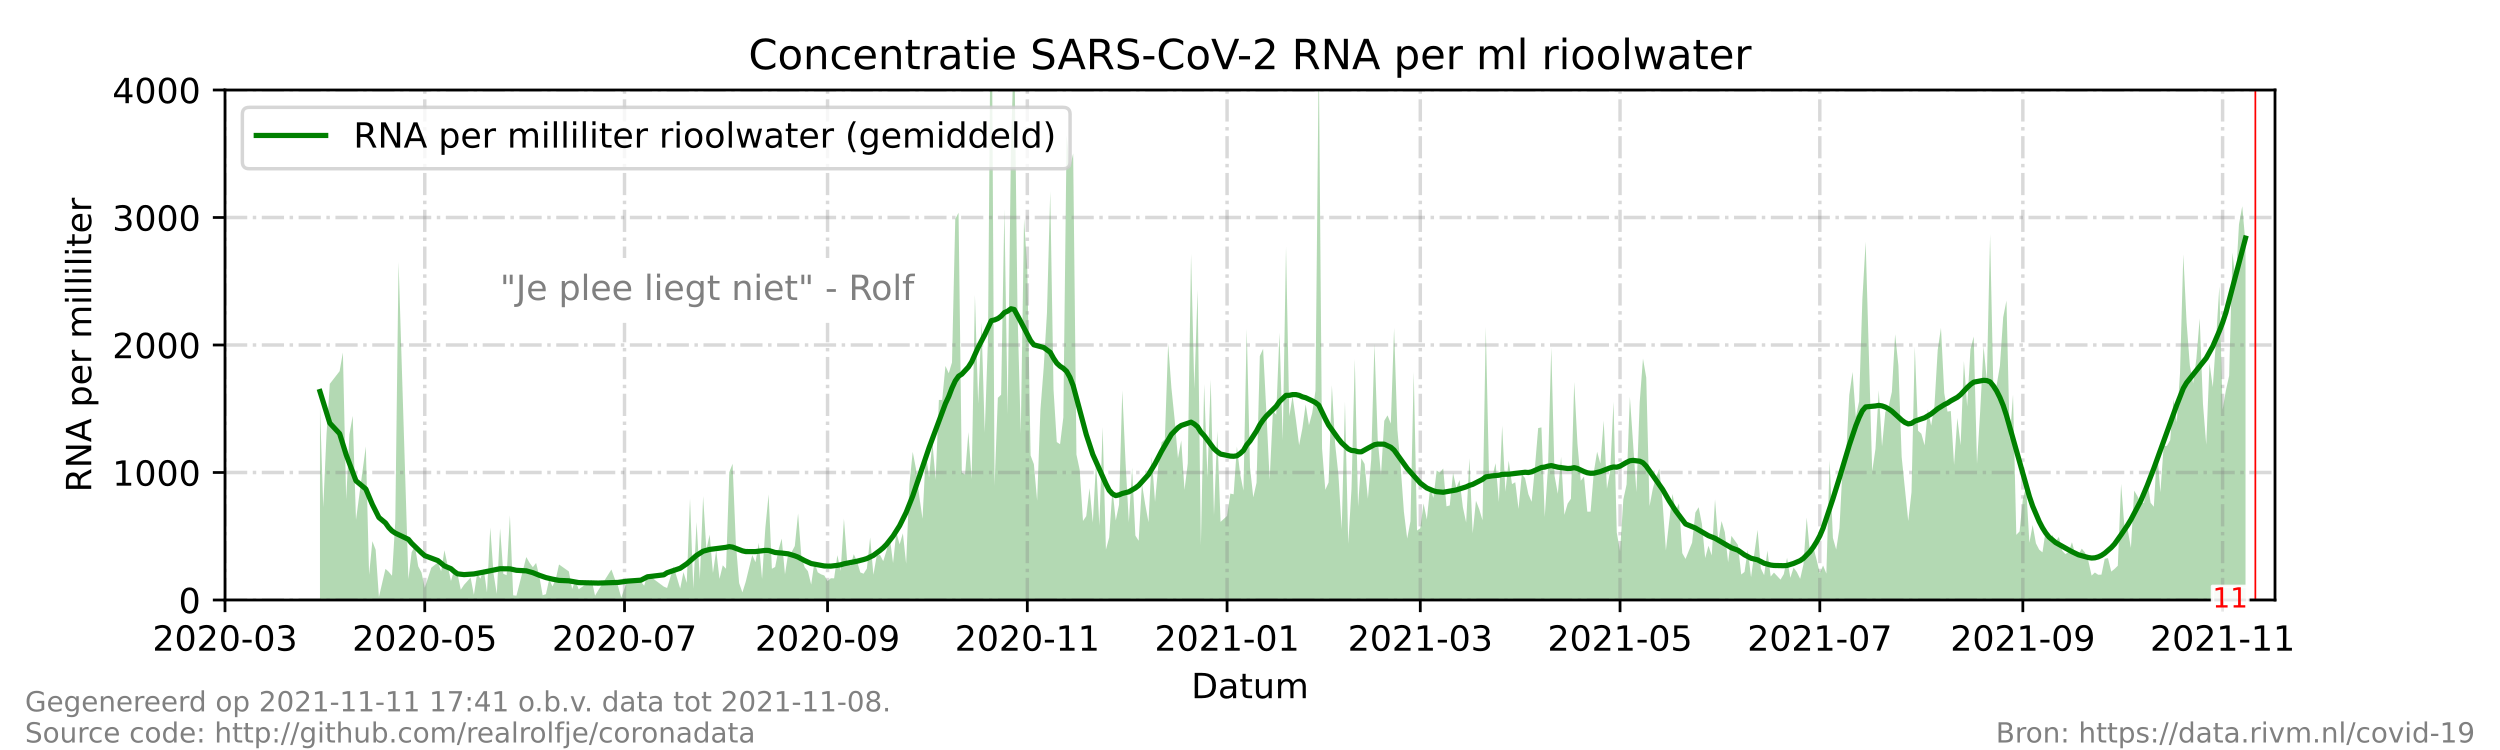 <?xml version="1.0" encoding="utf-8" standalone="no"?>
<!DOCTYPE svg PUBLIC "-//W3C//DTD SVG 1.1//EN"
  "http://www.w3.org/Graphics/SVG/1.1/DTD/svg11.dtd">
<!-- Created with matplotlib (https://matplotlib.org/) -->
<svg height="216pt" version="1.1" viewBox="0 0 720 216" width="720pt" xmlns="http://www.w3.org/2000/svg" xmlns:xlink="http://www.w3.org/1999/xlink">
 <defs>
  <style type="text/css">*{stroke-linecap:butt;stroke-linejoin:round;}</style>
 </defs>
 <g id="figure_1">
  <g id="patch_1">
   <path d="M 0 216 
L 720 216 
L 720 0 
L 0 0 
z
" style="fill:#ffffff;"/>
  </g>
  <g id="axes_1">
   <g id="patch_2">
    <path d="M 64.8 172.8 
L 655.2 172.8 
L 655.2 25.92 
L 64.8 25.92 
z
" style="fill:#ffffff;"/>
   </g>
   <g id="PolyCollection_1">
    <path clip-path="url(#p4dd22fdc84)" d="M 92.151 172.8 
L 92.151 172.8 
L 93.094 172.8 
L 94.037 172.8 
L 94.98 172.8 
L 97.81 172.8 
L 98.753 172.8 
L 99.696 172.8 
L 100.639 172.8 
L 101.582 172.8 
L 102.525 172.8 
L 105.355 172.8 
L 106.298 172.8 
L 107.241 172.8 
L 108.184 172.8 
L 109.127 172.8 
L 111.013 172.8 
L 111.957 172.8 
L 112.9 172.8 
L 113.843 172.8 
L 114.786 172.8 
L 117.615 172.8 
L 118.558 172.8 
L 119.502 172.8 
L 120.445 172.8 
L 121.388 172.8 
L 122.331 172.8 
L 124.217 172.8 
L 126.104 172.8 
L 127.047 172.8 
L 127.99 172.8 
L 129.876 172.8 
L 130.819 172.8 
L 131.762 172.8 
L 132.705 172.8 
L 133.649 172.8 
L 135.535 172.8 
L 136.478 172.8 
L 137.421 172.8 
L 138.364 172.8 
L 139.307 172.8 
L 140.25 172.8 
L 141.194 172.8 
L 142.137 172.8 
L 143.08 172.8 
L 144.023 172.8 
L 144.966 172.8 
L 145.909 172.8 
L 146.852 172.8 
L 147.796 172.8 
L 148.739 172.8 
L 151.568 172.8 
L 152.511 172.8 
L 153.454 172.8 
L 154.397 172.8 
L 155.341 172.8 
L 156.284 172.8 
L 157.227 172.8 
L 158.17 172.8 
L 159.113 172.8 
L 160.056 172.8 
L 160.999 172.8 
L 163.829 172.8 
L 164.772 172.8 
L 165.715 172.8 
L 166.658 172.8 
L 170.431 172.8 
L 171.374 172.8 
L 172.317 172.8 
L 176.089 172.8 
L 177.033 172.8 
L 177.976 172.8 
L 178.919 172.8 
L 180.805 172.8 
L 184.578 172.8 
L 185.521 172.8 
L 186.464 172.8 
L 191.18 172.8 
L 192.123 172.8 
L 194.009 172.8 
L 195.895 172.8 
L 196.838 172.8 
L 197.781 172.8 
L 198.725 172.8 
L 199.668 172.8 
L 200.611 172.8 
L 201.554 172.8 
L 202.497 172.8 
L 203.44 172.8 
L 204.383 172.8 
L 205.327 172.8 
L 206.27 172.8 
L 207.213 172.8 
L 208.156 172.8 
L 209.099 172.8 
L 210.042 172.8 
L 210.985 172.8 
L 211.928 172.8 
L 212.872 172.8 
L 213.815 172.8 
L 214.758 172.8 
L 216.644 172.8 
L 217.587 172.8 
L 218.53 172.8 
L 219.473 172.8 
L 220.417 172.8 
L 221.36 172.8 
L 222.303 172.8 
L 223.246 172.8 
L 224.189 172.8 
L 225.132 172.8 
L 226.075 172.8 
L 227.019 172.8 
L 227.962 172.8 
L 228.905 172.8 
L 229.848 172.8 
L 230.791 172.8 
L 231.734 172.8 
L 232.677 172.8 
L 233.62 172.8 
L 234.564 172.8 
L 235.507 172.8 
L 236.45 172.8 
L 237.393 172.8 
L 238.336 172.8 
L 239.279 172.8 
L 240.222 172.8 
L 241.165 172.8 
L 242.109 172.8 
L 243.052 172.8 
L 243.995 172.8 
L 244.938 172.8 
L 245.881 172.8 
L 246.824 172.8 
L 247.767 172.8 
L 248.711 172.8 
L 249.654 172.8 
L 250.597 172.8 
L 251.54 172.8 
L 252.483 172.8 
L 253.426 172.8 
L 254.369 172.8 
L 255.312 172.8 
L 256.256 172.8 
L 257.199 172.8 
L 258.142 172.8 
L 259.085 172.8 
L 260.028 172.8 
L 260.971 172.8 
L 261.914 172.8 
L 262.858 172.8 
L 263.801 172.8 
L 264.744 172.8 
L 265.687 172.8 
L 266.63 172.8 
L 267.573 172.8 
L 268.516 172.8 
L 269.459 172.8 
L 270.403 172.8 
L 271.346 172.8 
L 272.289 172.8 
L 273.232 172.8 
L 274.175 172.8 
L 275.118 172.8 
L 276.061 172.8 
L 277.004 172.8 
L 277.948 172.8 
L 278.891 172.8 
L 279.834 172.8 
L 280.777 172.8 
L 281.72 172.8 
L 282.663 172.8 
L 283.606 172.8 
L 284.55 172.8 
L 285.493 172.8 
L 286.436 172.8 
L 287.379 172.8 
L 288.322 172.8 
L 289.265 172.8 
L 290.208 172.8 
L 291.151 172.8 
L 292.095 172.8 
L 293.038 172.8 
L 293.981 172.8 
L 294.924 172.8 
L 295.867 172.8 
L 296.81 172.8 
L 297.753 172.8 
L 298.696 172.8 
L 299.64 172.8 
L 300.583 172.8 
L 301.526 172.8 
L 302.469 172.8 
L 303.412 172.8 
L 304.355 172.8 
L 305.298 172.8 
L 306.242 172.8 
L 307.185 172.8 
L 308.128 172.8 
L 309.071 172.8 
L 310.014 172.8 
L 310.957 172.8 
L 311.9 172.8 
L 312.843 172.8 
L 313.787 172.8 
L 314.73 172.8 
L 315.673 172.8 
L 316.616 172.8 
L 317.559 172.8 
L 318.502 172.8 
L 319.445 172.8 
L 320.388 172.8 
L 321.332 172.8 
L 322.275 172.8 
L 323.218 172.8 
L 324.161 172.8 
L 325.104 172.8 
L 326.047 172.8 
L 326.99 172.8 
L 327.934 172.8 
L 328.877 172.8 
L 329.82 172.8 
L 330.763 172.8 
L 331.706 172.8 
L 332.649 172.8 
L 333.592 172.8 
L 334.535 172.8 
L 335.479 172.8 
L 336.422 172.8 
L 337.365 172.8 
L 338.308 172.8 
L 339.251 172.8 
L 340.194 172.8 
L 341.137 172.8 
L 342.081 172.8 
L 343.024 172.8 
L 343.967 172.8 
L 344.91 172.8 
L 345.853 172.8 
L 346.796 172.8 
L 347.739 172.8 
L 348.682 172.8 
L 349.626 172.8 
L 350.569 172.8 
L 351.512 172.8 
L 353.398 172.8 
L 354.341 172.8 
L 355.284 172.8 
L 356.227 172.8 
L 357.171 172.8 
L 358.114 172.8 
L 359.057 172.8 
L 360 172.8 
L 360.943 172.8 
L 361.886 172.8 
L 362.829 172.8 
L 363.773 172.8 
L 364.716 172.8 
L 365.659 172.8 
L 366.602 172.8 
L 367.545 172.8 
L 368.488 172.8 
L 369.431 172.8 
L 370.374 172.8 
L 371.318 172.8 
L 372.261 172.8 
L 373.204 172.8 
L 374.147 172.8 
L 375.09 172.8 
L 376.033 172.8 
L 376.976 172.8 
L 377.919 172.8 
L 378.863 172.8 
L 379.806 172.8 
L 380.749 172.8 
L 381.692 172.8 
L 382.635 172.8 
L 383.578 172.8 
L 384.521 172.8 
L 385.465 172.8 
L 386.408 172.8 
L 387.351 172.8 
L 388.294 172.8 
L 389.237 172.8 
L 390.18 172.8 
L 391.123 172.8 
L 392.066 172.8 
L 393.01 172.8 
L 393.953 172.8 
L 394.896 172.8 
L 395.839 172.8 
L 396.782 172.8 
L 397.725 172.8 
L 398.668 172.8 
L 399.612 172.8 
L 400.555 172.8 
L 401.498 172.8 
L 402.441 172.8 
L 403.384 172.8 
L 404.327 172.8 
L 405.27 172.8 
L 406.213 172.8 
L 407.157 172.8 
L 408.1 172.8 
L 409.043 172.8 
L 409.986 172.8 
L 410.929 172.8 
L 411.872 172.8 
L 412.815 172.8 
L 413.758 172.8 
L 414.702 172.8 
L 415.645 172.8 
L 416.588 172.8 
L 417.531 172.8 
L 418.474 172.8 
L 419.417 172.8 
L 420.36 172.8 
L 421.304 172.8 
L 422.247 172.8 
L 423.19 172.8 
L 424.133 172.8 
L 425.076 172.8 
L 426.019 172.8 
L 426.962 172.8 
L 427.905 172.8 
L 428.849 172.8 
L 429.792 172.8 
L 430.735 172.8 
L 431.678 172.8 
L 432.621 172.8 
L 433.564 172.8 
L 434.507 172.8 
L 435.45 172.8 
L 436.394 172.8 
L 437.337 172.8 
L 438.28 172.8 
L 439.223 172.8 
L 440.166 172.8 
L 441.109 172.8 
L 442.052 172.8 
L 442.996 172.8 
L 443.939 172.8 
L 444.882 172.8 
L 445.825 172.8 
L 446.768 172.8 
L 447.711 172.8 
L 448.654 172.8 
L 449.597 172.8 
L 450.541 172.8 
L 451.484 172.8 
L 452.427 172.8 
L 453.37 172.8 
L 454.313 172.8 
L 455.256 172.8 
L 456.199 172.8 
L 457.142 172.8 
L 458.086 172.8 
L 459.029 172.8 
L 459.972 172.8 
L 460.915 172.8 
L 461.858 172.8 
L 462.801 172.8 
L 463.744 172.8 
L 464.688 172.8 
L 465.631 172.8 
L 466.574 172.8 
L 467.517 172.8 
L 468.46 172.8 
L 469.403 172.8 
L 470.346 172.8 
L 471.289 172.8 
L 472.233 172.8 
L 473.176 172.8 
L 474.119 172.8 
L 475.062 172.8 
L 476.005 172.8 
L 476.948 172.8 
L 477.891 172.8 
L 478.835 172.8 
L 479.778 172.8 
L 480.721 172.8 
L 481.664 172.8 
L 482.607 172.8 
L 483.55 172.8 
L 484.493 172.8 
L 485.436 172.8 
L 487.323 172.8 
L 488.266 172.8 
L 489.209 172.8 
L 490.152 172.8 
L 491.095 172.8 
L 492.038 172.8 
L 492.981 172.8 
L 493.925 172.8 
L 494.868 172.8 
L 495.811 172.8 
L 496.754 172.8 
L 497.697 172.8 
L 498.64 172.8 
L 500.527 172.8 
L 501.47 172.8 
L 502.413 172.8 
L 503.356 172.8 
L 504.299 172.8 
L 506.185 172.8 
L 507.128 172.8 
L 508.072 172.8 
L 509.015 172.8 
L 509.958 172.8 
L 510.901 172.8 
L 512.787 172.8 
L 513.73 172.8 
L 514.673 172.8 
L 515.617 172.8 
L 516.56 172.8 
L 517.503 172.8 
L 518.446 172.8 
L 519.389 172.8 
L 520.332 172.8 
L 521.275 172.8 
L 522.219 172.8 
L 523.162 172.8 
L 524.105 172.8 
L 525.048 172.8 
L 525.991 172.8 
L 526.934 172.8 
L 527.877 172.8 
L 528.82 172.8 
L 529.764 172.8 
L 530.707 172.8 
L 531.65 172.8 
L 532.593 172.8 
L 533.536 172.8 
L 534.479 172.8 
L 535.422 172.8 
L 536.365 172.8 
L 537.309 172.8 
L 539.195 172.8 
L 540.138 172.8 
L 541.081 172.8 
L 542.024 172.8 
L 542.967 172.8 
L 543.911 172.8 
L 544.854 172.8 
L 545.797 172.8 
L 546.74 172.8 
L 547.683 172.8 
L 548.626 172.8 
L 549.569 172.8 
L 550.512 172.8 
L 551.456 172.8 
L 552.399 172.8 
L 553.342 172.8 
L 554.285 172.8 
L 555.228 172.8 
L 556.171 172.8 
L 557.114 172.8 
L 558.058 172.8 
L 559.001 172.8 
L 559.944 172.8 
L 560.887 172.8 
L 561.83 172.8 
L 562.773 172.8 
L 563.716 172.8 
L 564.659 172.8 
L 565.603 172.8 
L 566.546 172.8 
L 567.489 172.8 
L 568.432 172.8 
L 569.375 172.8 
L 570.318 172.8 
L 571.261 172.8 
L 572.204 172.8 
L 573.148 172.8 
L 574.091 172.8 
L 575.034 172.8 
L 575.977 172.8 
L 576.92 172.8 
L 577.863 172.8 
L 578.806 172.8 
L 579.75 172.8 
L 580.693 172.8 
L 581.636 172.8 
L 582.579 172.8 
L 583.522 172.8 
L 584.465 172.8 
L 585.408 172.8 
L 586.351 172.8 
L 587.295 172.8 
L 588.238 172.8 
L 589.181 172.8 
L 590.124 172.8 
L 591.067 172.8 
L 592.01 172.8 
L 592.953 172.8 
L 593.896 172.8 
L 594.84 172.8 
L 595.783 172.8 
L 596.726 172.8 
L 597.669 172.8 
L 598.612 172.8 
L 599.555 172.8 
L 600.498 172.8 
L 601.442 172.8 
L 602.385 172.8 
L 603.328 172.8 
L 604.271 172.8 
L 605.214 172.8 
L 606.157 172.8 
L 607.1 172.8 
L 608.043 172.8 
L 608.987 172.8 
L 609.93 172.8 
L 610.873 172.8 
L 611.816 172.8 
L 612.759 172.8 
L 613.702 172.8 
L 614.645 172.8 
L 615.588 172.8 
L 616.532 172.8 
L 617.475 172.8 
L 618.418 172.8 
L 619.361 172.8 
L 620.304 172.8 
L 621.247 172.8 
L 622.19 172.8 
L 623.134 172.8 
L 624.077 172.8 
L 625.02 172.8 
L 625.963 172.8 
L 626.906 172.8 
L 627.849 172.8 
L 628.792 172.8 
L 629.735 172.8 
L 630.679 172.8 
L 631.622 172.8 
L 632.565 172.8 
L 633.508 172.8 
L 634.451 172.8 
L 635.394 172.8 
L 636.337 172.8 
L 637.281 172.8 
L 638.224 172.8 
L 639.167 172.8 
L 640.11 172.8 
L 641.053 172.8 
L 641.996 172.8 
L 642.939 172.8 
L 643.882 172.8 
L 644.826 172.8 
L 645.769 172.8 
L 646.712 172.8 
L 646.712 172.8 
L 646.712 70.266 
L 645.769 59.374 
L 644.826 64.636 
L 643.882 81.319 
L 642.939 72.728 
L 641.996 108.185 
L 641.053 112.442 
L 640.11 118.008 
L 639.167 82.489 
L 638.224 97.707 
L 637.281 111.512 
L 636.337 104.582 
L 635.394 128.081 
L 634.451 116.293 
L 633.508 91.691 
L 632.565 103.257 
L 631.622 110.426 
L 630.679 105.308 
L 629.735 92.759 
L 628.792 73.246 
L 627.849 107.374 
L 626.906 121.635 
L 625.963 115.067 
L 625.02 126.734 
L 624.077 128.399 
L 623.134 128.441 
L 622.19 141.82 
L 621.247 129.609 
L 620.304 145.949 
L 619.361 144.78 
L 618.418 138.343 
L 617.475 144.825 
L 616.532 144.843 
L 615.588 142.899 
L 614.645 141.301 
L 613.702 157.794 
L 612.759 152.385 
L 611.816 151.494 
L 610.873 139.339 
L 609.93 162.925 
L 608.987 163.849 
L 608.043 164.618 
L 607.1 160.736 
L 606.157 160.931 
L 605.214 165.495 
L 604.271 165.526 
L 603.328 164.88 
L 602.385 165.768 
L 601.442 161.532 
L 600.498 159.168 
L 599.555 158.011 
L 598.612 159.613 
L 597.669 159.674 
L 596.726 156.159 
L 595.783 158.943 
L 594.84 159.6 
L 593.896 158.557 
L 592.953 154.614 
L 592.01 156.04 
L 591.067 154.076 
L 590.124 155.498 
L 589.181 152.588 
L 588.238 159.072 
L 587.295 158.314 
L 586.351 156.485 
L 585.408 151.198 
L 584.465 156.308 
L 583.522 140.121 
L 582.579 143.778 
L 581.636 153.052 
L 580.693 154.038 
L 579.75 113.673 
L 578.806 126.552 
L 577.863 86.556 
L 576.92 91.367 
L 575.977 105.363 
L 575.034 110.947 
L 574.091 112.115 
L 573.148 67.484 
L 572.204 109.566 
L 571.261 99.674 
L 570.318 118.012 
L 569.375 133.575 
L 568.432 96.914 
L 567.489 100.591 
L 566.546 117.063 
L 565.603 103.975 
L 564.659 128.231 
L 563.716 120.401 
L 562.773 133.881 
L 561.83 118.374 
L 560.887 118.544 
L 559.944 113.231 
L 559.001 94.393 
L 558.058 100.81 
L 557.114 116.983 
L 556.171 122.566 
L 555.228 117.94 
L 554.285 128.276 
L 553.342 124.907 
L 552.399 124.05 
L 551.456 99.893 
L 550.512 141.761 
L 549.569 150.068 
L 548.626 140.839 
L 547.683 131.635 
L 546.74 105.299 
L 545.797 96.246 
L 544.854 112.877 
L 543.911 117.094 
L 542.967 118.679 
L 542.024 128.587 
L 541.081 112.395 
L 540.138 129.273 
L 539.195 135.748 
L 537.309 69.624 
L 536.365 86.11 
L 535.422 115.62 
L 534.479 120.084 
L 533.536 107.107 
L 532.593 113.775 
L 531.65 131.658 
L 530.707 133.732 
L 529.764 152.113 
L 528.82 158.279 
L 527.877 154.895 
L 526.934 132.473 
L 525.991 165.203 
L 525.048 162.866 
L 524.105 165.045 
L 523.162 161.124 
L 522.219 157.473 
L 521.275 159.381 
L 520.332 149.039 
L 519.389 162.578 
L 518.446 166.706 
L 517.503 164.762 
L 516.56 163.466 
L 515.617 166.408 
L 514.673 160.647 
L 513.73 165.344 
L 512.787 166.933 
L 510.901 164.908 
L 509.958 166.048 
L 509.015 158.565 
L 508.072 165.652 
L 507.128 163.719 
L 506.185 152.602 
L 504.299 166.231 
L 503.356 158.37 
L 502.413 164.722 
L 501.47 165.455 
L 500.527 156.943 
L 498.64 154.318 
L 497.697 161.941 
L 496.754 153.308 
L 495.811 150.073 
L 494.868 155.84 
L 493.925 143.824 
L 492.981 159.958 
L 492.038 157.182 
L 491.095 160.725 
L 490.152 150.877 
L 489.209 146.073 
L 488.266 147.624 
L 487.323 156.279 
L 485.436 160.98 
L 484.493 159.297 
L 483.55 144.976 
L 482.607 147.07 
L 481.664 142.241 
L 480.721 150.255 
L 479.778 158.487 
L 478.835 144.835 
L 477.891 135.027 
L 476.948 137.387 
L 476.005 140.765 
L 475.062 145.787 
L 474.119 108.755 
L 473.176 103.262 
L 472.233 115.854 
L 471.289 141.746 
L 470.346 127.974 
L 469.403 114.265 
L 468.46 139.502 
L 467.517 143.862 
L 466.574 158.803 
L 465.631 153.367 
L 464.688 115.731 
L 463.744 135.552 
L 462.801 140.782 
L 461.858 121.149 
L 460.915 133.512 
L 459.972 130.091 
L 459.029 135.881 
L 458.086 147.346 
L 457.142 147.359 
L 456.199 137.245 
L 455.256 138.463 
L 454.313 127.871 
L 453.37 110 
L 452.427 143.626 
L 451.484 145.034 
L 450.541 148.298 
L 449.597 131.583 
L 448.654 142.22 
L 447.711 137.022 
L 446.768 100.001 
L 445.825 134.666 
L 444.882 148.856 
L 443.939 123.085 
L 442.996 123.289 
L 442.052 134.702 
L 441.109 144.519 
L 440.166 142.3 
L 439.223 137.706 
L 438.28 136.595 
L 437.337 146.561 
L 436.394 138.886 
L 435.45 139.429 
L 434.507 132.665 
L 433.564 141.618 
L 432.621 122.584 
L 431.678 144.577 
L 430.735 133.395 
L 429.792 137.274 
L 428.849 137.453 
L 427.905 94.154 
L 426.962 149.837 
L 426.019 146.658 
L 425.076 144.203 
L 424.133 153.593 
L 423.19 131.99 
L 422.247 150.483 
L 421.304 146.063 
L 420.36 138.27 
L 419.417 140.474 
L 418.474 136.174 
L 417.531 145.562 
L 416.588 145.824 
L 415.645 134.918 
L 414.702 136.105 
L 413.758 135.504 
L 412.815 143.412 
L 411.872 140.431 
L 410.929 149.632 
L 409.986 144.981 
L 409.043 152.135 
L 408.1 152.822 
L 407.157 107.094 
L 406.213 150.108 
L 405.27 155.111 
L 404.327 147.418 
L 403.384 134.379 
L 402.441 123.736 
L 401.498 94.453 
L 400.555 122.009 
L 399.612 119.619 
L 398.668 121.189 
L 397.725 136.747 
L 396.782 126.434 
L 395.839 98.953 
L 394.896 132.436 
L 393.953 143.632 
L 393.01 133.625 
L 392.066 131.987 
L 391.123 145.901 
L 390.18 103.401 
L 389.237 140.753 
L 388.294 156.623 
L 387.351 115.693 
L 386.408 152.468 
L 385.465 136.725 
L 384.521 127.88 
L 383.578 110.95 
L 382.635 138.957 
L 381.692 141.071 
L 380.749 129.142 
L 379.806 15.689 
L 378.863 112.518 
L 377.919 118.918 
L 376.976 122.464 
L 376.033 116.446 
L 375.09 123.321 
L 374.147 128.227 
L 373.204 120.804 
L 372.261 114.072 
L 371.318 119.904 
L 370.374 70.994 
L 369.431 126.808 
L 368.488 95.858 
L 367.545 119.418 
L 366.602 118.311 
L 365.659 138.198 
L 364.716 118.671 
L 363.773 100.436 
L 362.829 102.554 
L 361.886 139.021 
L 360.943 143.226 
L 360 134.633 
L 359.057 94.713 
L 358.114 141.289 
L 357.171 136.549 
L 356.227 128.651 
L 355.284 142.367 
L 354.341 142.144 
L 353.398 148.582 
L 351.512 150.301 
L 350.569 124.131 
L 349.626 148.463 
L 348.682 109.279 
L 347.739 137.513 
L 346.796 110.618 
L 345.853 157.08 
L 344.91 83.439 
L 343.967 111.984 
L 343.024 73.103 
L 342.081 133.429 
L 341.137 141.102 
L 340.194 126.849 
L 339.251 131.987 
L 338.308 120.91 
L 337.365 111.683 
L 336.422 98.982 
L 335.479 126.49 
L 334.535 127.437 
L 333.592 134.07 
L 332.649 144.534 
L 331.706 131.681 
L 330.763 150.393 
L 329.82 145.278 
L 328.877 139.303 
L 327.934 155.751 
L 326.99 154.233 
L 326.047 134.666 
L 325.104 150.453 
L 324.161 133.204 
L 323.218 112.442 
L 322.275 145.386 
L 321.332 149.907 
L 320.388 140.873 
L 319.445 154.759 
L 318.502 158.326 
L 317.559 122.987 
L 316.616 151.408 
L 315.673 133.081 
L 314.73 150.505 
L 313.787 140.557 
L 312.843 148.639 
L 311.9 150.043 
L 310.957 135.318 
L 310.014 130.896 
L 309.071 44.195 
L 308.128 48.314 
L 307.185 38.959 
L 306.242 120.178 
L 305.298 127.942 
L 304.355 127.312 
L 303.412 112.151 
L 302.469 55.1 
L 301.526 90.11 
L 300.583 105.918 
L 299.64 118.047 
L 298.696 144.181 
L 297.753 133.66 
L 296.81 131.18 
L 295.867 77.768 
L 294.924 62.972 
L 293.981 124.883 
L 293.038 89.663 
L 292.095 10.998 
L 291.151 42.325 
L 290.208 119.379 
L 289.265 60.147 
L 288.322 113.671 
L 287.379 114.58 
L 286.436 139.851 
L 285.493 -22.689 
L 284.55 97.162 
L 283.606 124.559 
L 282.663 92.779 
L 281.72 116.281 
L 280.777 84.918 
L 279.834 138.007 
L 278.891 124.43 
L 277.948 136.679 
L 277.004 136.124 
L 276.061 61.257 
L 275.118 63.073 
L 274.175 104.374 
L 273.232 107.506 
L 272.289 105.391 
L 271.346 115.176 
L 270.403 115.177 
L 269.459 138.17 
L 268.516 127.208 
L 267.573 137.472 
L 266.63 130.375 
L 265.687 149.408 
L 264.744 142.902 
L 263.801 135.046 
L 262.858 130.121 
L 261.914 139.47 
L 260.971 162.341 
L 260.028 153.586 
L 259.085 156.791 
L 258.142 153.244 
L 257.199 162.158 
L 256.256 154.781 
L 255.312 158.55 
L 254.369 161.632 
L 253.426 159.762 
L 252.483 160.108 
L 251.54 165.527 
L 250.597 154.794 
L 249.654 163.75 
L 248.711 165.229 
L 247.767 164.851 
L 246.824 161.647 
L 245.881 159.606 
L 244.938 162.994 
L 243.995 161.884 
L 243.052 149.381 
L 242.109 164.429 
L 241.165 159.889 
L 240.222 166.563 
L 239.279 166.535 
L 238.336 167.355 
L 237.393 165.74 
L 236.45 165.395 
L 235.507 164.825 
L 234.564 161.831 
L 233.62 168.346 
L 232.677 164.5 
L 231.734 163.345 
L 230.791 160.257 
L 229.848 147.865 
L 228.905 157.254 
L 227.962 159.036 
L 227.019 159.196 
L 226.075 165.409 
L 225.132 155.121 
L 224.189 158.398 
L 223.246 163.286 
L 222.303 163.806 
L 221.36 142.402 
L 220.417 152.049 
L 219.473 166.735 
L 218.53 156.343 
L 217.587 161.919 
L 216.644 159.864 
L 214.758 167.583 
L 213.815 170.609 
L 212.872 167.929 
L 211.928 156.555 
L 210.985 133.565 
L 210.042 135.992 
L 209.099 163.817 
L 208.156 162.8 
L 207.213 166.724 
L 206.27 158.481 
L 205.327 165.013 
L 204.383 153.976 
L 203.44 158.265 
L 202.497 142.9 
L 201.554 166.827 
L 200.611 150.346 
L 199.668 169.498 
L 198.725 143.507 
L 197.781 167.884 
L 196.838 164.755 
L 195.895 169.503 
L 194.009 163.178 
L 192.123 169.337 
L 191.18 168.943 
L 186.464 165.412 
L 185.521 168.69 
L 184.578 167.502 
L 180.805 166.852 
L 178.919 172.117 
L 177.976 168.718 
L 177.033 166.637 
L 176.089 164.009 
L 172.317 169.956 
L 171.374 171.573 
L 170.431 167.092 
L 166.658 169.716 
L 165.715 167.099 
L 164.772 169.626 
L 163.829 164.572 
L 160.999 162.566 
L 160.056 166.791 
L 159.113 168.883 
L 158.17 166.818 
L 157.227 171.121 
L 156.284 171.434 
L 155.341 166.078 
L 154.397 162.127 
L 153.454 163.348 
L 152.511 162.075 
L 151.568 160.426 
L 148.739 171.558 
L 147.796 171.454 
L 146.852 148.377 
L 145.909 165.655 
L 144.966 165.27 
L 144.023 152.139 
L 143.08 171.059 
L 142.137 165.213 
L 141.194 151.929 
L 140.25 170.631 
L 139.307 163.842 
L 138.364 166.666 
L 137.421 165.108 
L 136.478 171.312 
L 135.535 166.334 
L 133.649 168.424 
L 132.705 169.84 
L 131.762 165.242 
L 130.819 164.106 
L 129.876 167.33 
L 127.99 158.454 
L 127.047 164.529 
L 126.104 161.972 
L 124.217 163.5 
L 122.331 169.278 
L 121.388 164.882 
L 120.445 163.087 
L 119.502 157.207 
L 118.558 159.025 
L 117.615 166.782 
L 114.786 75.409 
L 113.843 150.172 
L 112.9 165.827 
L 111.957 164.68 
L 111.013 163.825 
L 109.127 171.944 
L 108.184 158.326 
L 107.241 155.862 
L 106.298 165.54 
L 105.355 128.572 
L 102.525 149.722 
L 101.582 119.76 
L 100.639 125.072 
L 99.696 143.832 
L 98.753 101.507 
L 97.81 106.896 
L 94.98 110.558 
L 94.037 125.09 
L 93.094 146.065 
L 92.151 116.734 
z
" style="fill:#008000;fill-opacity:0.3;"/>
   </g>
   <g id="matplotlib.axis_1">
    <g id="xtick_1">
     <g id="line2d_1">
      <path clip-path="url(#p4dd22fdc84)" d="M 64.8 172.8 
L 64.8 25.92 
" style="fill:none;stroke:#808080;stroke-dasharray:6.4,1.6,1,1.6;stroke-dashoffset:0;stroke-opacity:0.3;"/>
     </g>
     <g id="line2d_2">
      <defs>
       <path d="M 0 0 
L 0 3.5 
" id="mb97af75f22" style="stroke:#000000;stroke-width:0.8;"/>
      </defs>
      <g>
       <use style="stroke:#000000;stroke-width:0.8;" x="64.8" xlink:href="#mb97af75f22" y="172.8"/>
      </g>
     </g>
     <g id="text_1">
      <!-- 2020-03 -->
      <g transform="translate(43.909 187.398)scale(0.1 -0.1)">
       <defs>
        <path d="M 19.188 8.297 
L 53.609 8.297 
L 53.609 0 
L 7.328 0 
L 7.328 8.297 
Q 12.938 14.109 22.625 23.891 
Q 32.328 33.688 34.812 36.531 
Q 39.547 41.844 41.422 45.531 
Q 43.312 49.219 43.312 52.781 
Q 43.312 58.594 39.234 62.25 
Q 35.156 65.922 28.609 65.922 
Q 23.969 65.922 18.812 64.312 
Q 13.672 62.703 7.812 59.422 
L 7.812 69.391 
Q 13.766 71.781 18.938 73 
Q 24.125 74.219 28.422 74.219 
Q 39.75 74.219 46.484 68.547 
Q 53.219 62.891 53.219 53.422 
Q 53.219 48.922 51.531 44.891 
Q 49.859 40.875 45.406 35.406 
Q 44.188 33.984 37.641 27.219 
Q 31.109 20.453 19.188 8.297 
z
" id="DejaVuSans-50"/>
        <path d="M 31.781 66.406 
Q 24.172 66.406 20.328 58.906 
Q 16.5 51.422 16.5 36.375 
Q 16.5 21.391 20.328 13.891 
Q 24.172 6.391 31.781 6.391 
Q 39.453 6.391 43.281 13.891 
Q 47.125 21.391 47.125 36.375 
Q 47.125 51.422 43.281 58.906 
Q 39.453 66.406 31.781 66.406 
z
M 31.781 74.219 
Q 44.047 74.219 50.516 64.516 
Q 56.984 54.828 56.984 36.375 
Q 56.984 17.969 50.516 8.266 
Q 44.047 -1.422 31.781 -1.422 
Q 19.531 -1.422 13.062 8.266 
Q 6.594 17.969 6.594 36.375 
Q 6.594 54.828 13.062 64.516 
Q 19.531 74.219 31.781 74.219 
z
" id="DejaVuSans-48"/>
        <path d="M 4.891 31.391 
L 31.203 31.391 
L 31.203 23.391 
L 4.891 23.391 
z
" id="DejaVuSans-45"/>
        <path d="M 40.578 39.312 
Q 47.656 37.797 51.625 33 
Q 55.609 28.219 55.609 21.188 
Q 55.609 10.406 48.188 4.484 
Q 40.766 -1.422 27.094 -1.422 
Q 22.516 -1.422 17.656 -0.516 
Q 12.797 0.391 7.625 2.203 
L 7.625 11.719 
Q 11.719 9.328 16.594 8.109 
Q 21.484 6.891 26.812 6.891 
Q 36.078 6.891 40.938 10.547 
Q 45.797 14.203 45.797 21.188 
Q 45.797 27.641 41.281 31.266 
Q 36.766 34.906 28.719 34.906 
L 20.219 34.906 
L 20.219 43.016 
L 29.109 43.016 
Q 36.375 43.016 40.234 45.922 
Q 44.094 48.828 44.094 54.297 
Q 44.094 59.906 40.109 62.906 
Q 36.141 65.922 28.719 65.922 
Q 24.656 65.922 20.016 65.031 
Q 15.375 64.156 9.812 62.312 
L 9.812 71.094 
Q 15.438 72.656 20.344 73.438 
Q 25.25 74.219 29.594 74.219 
Q 40.828 74.219 47.359 69.109 
Q 53.906 64.016 53.906 55.328 
Q 53.906 49.266 50.438 45.094 
Q 46.969 40.922 40.578 39.312 
z
" id="DejaVuSans-51"/>
       </defs>
       <use xlink:href="#DejaVuSans-50"/>
       <use x="63.623" xlink:href="#DejaVuSans-48"/>
       <use x="127.246" xlink:href="#DejaVuSans-50"/>
       <use x="190.869" xlink:href="#DejaVuSans-48"/>
       <use x="254.492" xlink:href="#DejaVuSans-45"/>
       <use x="290.576" xlink:href="#DejaVuSans-48"/>
       <use x="354.199" xlink:href="#DejaVuSans-51"/>
      </g>
     </g>
    </g>
    <g id="xtick_2">
     <g id="line2d_3">
      <path clip-path="url(#p4dd22fdc84)" d="M 122.331 172.8 
L 122.331 25.92 
" style="fill:none;stroke:#808080;stroke-dasharray:6.4,1.6,1,1.6;stroke-dashoffset:0;stroke-opacity:0.3;"/>
     </g>
     <g id="line2d_4">
      <g>
       <use style="stroke:#000000;stroke-width:0.8;" x="122.331" xlink:href="#mb97af75f22" y="172.8"/>
      </g>
     </g>
     <g id="text_2">
      <!-- 2020-05 -->
      <g transform="translate(101.44 187.398)scale(0.1 -0.1)">
       <defs>
        <path d="M 10.797 72.906 
L 49.516 72.906 
L 49.516 64.594 
L 19.828 64.594 
L 19.828 46.734 
Q 21.969 47.469 24.109 47.828 
Q 26.266 48.188 28.422 48.188 
Q 40.625 48.188 47.75 41.5 
Q 54.891 34.812 54.891 23.391 
Q 54.891 11.625 47.562 5.094 
Q 40.234 -1.422 26.906 -1.422 
Q 22.312 -1.422 17.547 -0.641 
Q 12.797 0.141 7.719 1.703 
L 7.719 11.625 
Q 12.109 9.234 16.797 8.062 
Q 21.484 6.891 26.703 6.891 
Q 35.156 6.891 40.078 11.328 
Q 45.016 15.766 45.016 23.391 
Q 45.016 31 40.078 35.438 
Q 35.156 39.891 26.703 39.891 
Q 22.75 39.891 18.812 39.016 
Q 14.891 38.141 10.797 36.281 
z
" id="DejaVuSans-53"/>
       </defs>
       <use xlink:href="#DejaVuSans-50"/>
       <use x="63.623" xlink:href="#DejaVuSans-48"/>
       <use x="127.246" xlink:href="#DejaVuSans-50"/>
       <use x="190.869" xlink:href="#DejaVuSans-48"/>
       <use x="254.492" xlink:href="#DejaVuSans-45"/>
       <use x="290.576" xlink:href="#DejaVuSans-48"/>
       <use x="354.199" xlink:href="#DejaVuSans-53"/>
      </g>
     </g>
    </g>
    <g id="xtick_3">
     <g id="line2d_5">
      <path clip-path="url(#p4dd22fdc84)" d="M 179.862 172.8 
L 179.862 25.92 
" style="fill:none;stroke:#808080;stroke-dasharray:6.4,1.6,1,1.6;stroke-dashoffset:0;stroke-opacity:0.3;"/>
     </g>
     <g id="line2d_6">
      <g>
       <use style="stroke:#000000;stroke-width:0.8;" x="179.862" xlink:href="#mb97af75f22" y="172.8"/>
      </g>
     </g>
     <g id="text_3">
      <!-- 2020-07 -->
      <g transform="translate(158.971 187.398)scale(0.1 -0.1)">
       <defs>
        <path d="M 8.203 72.906 
L 55.078 72.906 
L 55.078 68.703 
L 28.609 0 
L 18.312 0 
L 43.219 64.594 
L 8.203 64.594 
z
" id="DejaVuSans-55"/>
       </defs>
       <use xlink:href="#DejaVuSans-50"/>
       <use x="63.623" xlink:href="#DejaVuSans-48"/>
       <use x="127.246" xlink:href="#DejaVuSans-50"/>
       <use x="190.869" xlink:href="#DejaVuSans-48"/>
       <use x="254.492" xlink:href="#DejaVuSans-45"/>
       <use x="290.576" xlink:href="#DejaVuSans-48"/>
       <use x="354.199" xlink:href="#DejaVuSans-55"/>
      </g>
     </g>
    </g>
    <g id="xtick_4">
     <g id="line2d_7">
      <path clip-path="url(#p4dd22fdc84)" d="M 238.336 172.8 
L 238.336 25.92 
" style="fill:none;stroke:#808080;stroke-dasharray:6.4,1.6,1,1.6;stroke-dashoffset:0;stroke-opacity:0.3;"/>
     </g>
     <g id="line2d_8">
      <g>
       <use style="stroke:#000000;stroke-width:0.8;" x="238.336" xlink:href="#mb97af75f22" y="172.8"/>
      </g>
     </g>
     <g id="text_4">
      <!-- 2020-09 -->
      <g transform="translate(217.445 187.398)scale(0.1 -0.1)">
       <defs>
        <path d="M 10.984 1.516 
L 10.984 10.5 
Q 14.703 8.734 18.5 7.812 
Q 22.312 6.891 25.984 6.891 
Q 35.75 6.891 40.891 13.453 
Q 46.047 20.016 46.781 33.406 
Q 43.953 29.203 39.594 26.953 
Q 35.25 24.703 29.984 24.703 
Q 19.047 24.703 12.672 31.312 
Q 6.297 37.938 6.297 49.422 
Q 6.297 60.641 12.938 67.422 
Q 19.578 74.219 30.609 74.219 
Q 43.266 74.219 49.922 64.516 
Q 56.594 54.828 56.594 36.375 
Q 56.594 19.141 48.406 8.859 
Q 40.234 -1.422 26.422 -1.422 
Q 22.703 -1.422 18.891 -0.688 
Q 15.094 0.047 10.984 1.516 
z
M 30.609 32.422 
Q 37.25 32.422 41.125 36.953 
Q 45.016 41.5 45.016 49.422 
Q 45.016 57.281 41.125 61.844 
Q 37.25 66.406 30.609 66.406 
Q 23.969 66.406 20.094 61.844 
Q 16.219 57.281 16.219 49.422 
Q 16.219 41.5 20.094 36.953 
Q 23.969 32.422 30.609 32.422 
z
" id="DejaVuSans-57"/>
       </defs>
       <use xlink:href="#DejaVuSans-50"/>
       <use x="63.623" xlink:href="#DejaVuSans-48"/>
       <use x="127.246" xlink:href="#DejaVuSans-50"/>
       <use x="190.869" xlink:href="#DejaVuSans-48"/>
       <use x="254.492" xlink:href="#DejaVuSans-45"/>
       <use x="290.576" xlink:href="#DejaVuSans-48"/>
       <use x="354.199" xlink:href="#DejaVuSans-57"/>
      </g>
     </g>
    </g>
    <g id="xtick_5">
     <g id="line2d_9">
      <path clip-path="url(#p4dd22fdc84)" d="M 295.867 172.8 
L 295.867 25.92 
" style="fill:none;stroke:#808080;stroke-dasharray:6.4,1.6,1,1.6;stroke-dashoffset:0;stroke-opacity:0.3;"/>
     </g>
     <g id="line2d_10">
      <g>
       <use style="stroke:#000000;stroke-width:0.8;" x="295.867" xlink:href="#mb97af75f22" y="172.8"/>
      </g>
     </g>
     <g id="text_5">
      <!-- 2020-11 -->
      <g transform="translate(274.976 187.398)scale(0.1 -0.1)">
       <defs>
        <path d="M 12.406 8.297 
L 28.516 8.297 
L 28.516 63.922 
L 10.984 60.406 
L 10.984 69.391 
L 28.422 72.906 
L 38.281 72.906 
L 38.281 8.297 
L 54.391 8.297 
L 54.391 0 
L 12.406 0 
z
" id="DejaVuSans-49"/>
       </defs>
       <use xlink:href="#DejaVuSans-50"/>
       <use x="63.623" xlink:href="#DejaVuSans-48"/>
       <use x="127.246" xlink:href="#DejaVuSans-50"/>
       <use x="190.869" xlink:href="#DejaVuSans-48"/>
       <use x="254.492" xlink:href="#DejaVuSans-45"/>
       <use x="290.576" xlink:href="#DejaVuSans-49"/>
       <use x="354.199" xlink:href="#DejaVuSans-49"/>
      </g>
     </g>
    </g>
    <g id="xtick_6">
     <g id="line2d_11">
      <path clip-path="url(#p4dd22fdc84)" d="M 353.398 172.8 
L 353.398 25.92 
" style="fill:none;stroke:#808080;stroke-dasharray:6.4,1.6,1,1.6;stroke-dashoffset:0;stroke-opacity:0.3;"/>
     </g>
     <g id="line2d_12">
      <g>
       <use style="stroke:#000000;stroke-width:0.8;" x="353.398" xlink:href="#mb97af75f22" y="172.8"/>
      </g>
     </g>
     <g id="text_6">
      <!-- 2021-01 -->
      <g transform="translate(332.507 187.398)scale(0.1 -0.1)">
       <use xlink:href="#DejaVuSans-50"/>
       <use x="63.623" xlink:href="#DejaVuSans-48"/>
       <use x="127.246" xlink:href="#DejaVuSans-50"/>
       <use x="190.869" xlink:href="#DejaVuSans-49"/>
       <use x="254.492" xlink:href="#DejaVuSans-45"/>
       <use x="290.576" xlink:href="#DejaVuSans-48"/>
       <use x="354.199" xlink:href="#DejaVuSans-49"/>
      </g>
     </g>
    </g>
    <g id="xtick_7">
     <g id="line2d_13">
      <path clip-path="url(#p4dd22fdc84)" d="M 409.043 172.8 
L 409.043 25.92 
" style="fill:none;stroke:#808080;stroke-dasharray:6.4,1.6,1,1.6;stroke-dashoffset:0;stroke-opacity:0.3;"/>
     </g>
     <g id="line2d_14">
      <g>
       <use style="stroke:#000000;stroke-width:0.8;" x="409.043" xlink:href="#mb97af75f22" y="172.8"/>
      </g>
     </g>
     <g id="text_7">
      <!-- 2021-03 -->
      <g transform="translate(388.151 187.398)scale(0.1 -0.1)">
       <use xlink:href="#DejaVuSans-50"/>
       <use x="63.623" xlink:href="#DejaVuSans-48"/>
       <use x="127.246" xlink:href="#DejaVuSans-50"/>
       <use x="190.869" xlink:href="#DejaVuSans-49"/>
       <use x="254.492" xlink:href="#DejaVuSans-45"/>
       <use x="290.576" xlink:href="#DejaVuSans-48"/>
       <use x="354.199" xlink:href="#DejaVuSans-51"/>
      </g>
     </g>
    </g>
    <g id="xtick_8">
     <g id="line2d_15">
      <path clip-path="url(#p4dd22fdc84)" d="M 466.574 172.8 
L 466.574 25.92 
" style="fill:none;stroke:#808080;stroke-dasharray:6.4,1.6,1,1.6;stroke-dashoffset:0;stroke-opacity:0.3;"/>
     </g>
     <g id="line2d_16">
      <g>
       <use style="stroke:#000000;stroke-width:0.8;" x="466.574" xlink:href="#mb97af75f22" y="172.8"/>
      </g>
     </g>
     <g id="text_8">
      <!-- 2021-05 -->
      <g transform="translate(445.682 187.398)scale(0.1 -0.1)">
       <use xlink:href="#DejaVuSans-50"/>
       <use x="63.623" xlink:href="#DejaVuSans-48"/>
       <use x="127.246" xlink:href="#DejaVuSans-50"/>
       <use x="190.869" xlink:href="#DejaVuSans-49"/>
       <use x="254.492" xlink:href="#DejaVuSans-45"/>
       <use x="290.576" xlink:href="#DejaVuSans-48"/>
       <use x="354.199" xlink:href="#DejaVuSans-53"/>
      </g>
     </g>
    </g>
    <g id="xtick_9">
     <g id="line2d_17">
      <path clip-path="url(#p4dd22fdc84)" d="M 524.105 172.8 
L 524.105 25.92 
" style="fill:none;stroke:#808080;stroke-dasharray:6.4,1.6,1,1.6;stroke-dashoffset:0;stroke-opacity:0.3;"/>
     </g>
     <g id="line2d_18">
      <g>
       <use style="stroke:#000000;stroke-width:0.8;" x="524.105" xlink:href="#mb97af75f22" y="172.8"/>
      </g>
     </g>
     <g id="text_9">
      <!-- 2021-07 -->
      <g transform="translate(503.213 187.398)scale(0.1 -0.1)">
       <use xlink:href="#DejaVuSans-50"/>
       <use x="63.623" xlink:href="#DejaVuSans-48"/>
       <use x="127.246" xlink:href="#DejaVuSans-50"/>
       <use x="190.869" xlink:href="#DejaVuSans-49"/>
       <use x="254.492" xlink:href="#DejaVuSans-45"/>
       <use x="290.576" xlink:href="#DejaVuSans-48"/>
       <use x="354.199" xlink:href="#DejaVuSans-55"/>
      </g>
     </g>
    </g>
    <g id="xtick_10">
     <g id="line2d_19">
      <path clip-path="url(#p4dd22fdc84)" d="M 582.579 172.8 
L 582.579 25.92 
" style="fill:none;stroke:#808080;stroke-dasharray:6.4,1.6,1,1.6;stroke-dashoffset:0;stroke-opacity:0.3;"/>
     </g>
     <g id="line2d_20">
      <g>
       <use style="stroke:#000000;stroke-width:0.8;" x="582.579" xlink:href="#mb97af75f22" y="172.8"/>
      </g>
     </g>
     <g id="text_10">
      <!-- 2021-09 -->
      <g transform="translate(561.688 187.398)scale(0.1 -0.1)">
       <use xlink:href="#DejaVuSans-50"/>
       <use x="63.623" xlink:href="#DejaVuSans-48"/>
       <use x="127.246" xlink:href="#DejaVuSans-50"/>
       <use x="190.869" xlink:href="#DejaVuSans-49"/>
       <use x="254.492" xlink:href="#DejaVuSans-45"/>
       <use x="290.576" xlink:href="#DejaVuSans-48"/>
       <use x="354.199" xlink:href="#DejaVuSans-57"/>
      </g>
     </g>
    </g>
    <g id="xtick_11">
     <g id="line2d_21">
      <path clip-path="url(#p4dd22fdc84)" d="M 640.11 172.8 
L 640.11 25.92 
" style="fill:none;stroke:#808080;stroke-dasharray:6.4,1.6,1,1.6;stroke-dashoffset:0;stroke-opacity:0.3;"/>
     </g>
     <g id="line2d_22">
      <g>
       <use style="stroke:#000000;stroke-width:0.8;" x="640.11" xlink:href="#mb97af75f22" y="172.8"/>
      </g>
     </g>
     <g id="text_11">
      <!-- 2021-11 -->
      <g transform="translate(619.218 187.398)scale(0.1 -0.1)">
       <use xlink:href="#DejaVuSans-50"/>
       <use x="63.623" xlink:href="#DejaVuSans-48"/>
       <use x="127.246" xlink:href="#DejaVuSans-50"/>
       <use x="190.869" xlink:href="#DejaVuSans-49"/>
       <use x="254.492" xlink:href="#DejaVuSans-45"/>
       <use x="290.576" xlink:href="#DejaVuSans-49"/>
       <use x="354.199" xlink:href="#DejaVuSans-49"/>
      </g>
     </g>
    </g>
    <g id="text_12">
     <!-- Datum -->
     <g transform="translate(343.087 201.077)scale(0.1 -0.1)">
      <defs>
       <path d="M 19.672 64.797 
L 19.672 8.109 
L 31.594 8.109 
Q 46.688 8.109 53.688 14.938 
Q 60.688 21.781 60.688 36.531 
Q 60.688 51.172 53.688 57.984 
Q 46.688 64.797 31.594 64.797 
z
M 9.812 72.906 
L 30.078 72.906 
Q 51.266 72.906 61.172 64.094 
Q 71.094 55.281 71.094 36.531 
Q 71.094 17.672 61.125 8.828 
Q 51.172 0 30.078 0 
L 9.812 0 
z
" id="DejaVuSans-68"/>
       <path d="M 34.281 27.484 
Q 23.391 27.484 19.188 25 
Q 14.984 22.516 14.984 16.5 
Q 14.984 11.719 18.141 8.906 
Q 21.297 6.109 26.703 6.109 
Q 34.188 6.109 38.703 11.406 
Q 43.219 16.703 43.219 25.484 
L 43.219 27.484 
z
M 52.203 31.203 
L 52.203 0 
L 43.219 0 
L 43.219 8.297 
Q 40.141 3.328 35.547 0.953 
Q 30.953 -1.422 24.312 -1.422 
Q 15.922 -1.422 10.953 3.297 
Q 6 8.016 6 15.922 
Q 6 25.141 12.172 29.828 
Q 18.359 34.516 30.609 34.516 
L 43.219 34.516 
L 43.219 35.406 
Q 43.219 41.609 39.141 45 
Q 35.062 48.391 27.688 48.391 
Q 23 48.391 18.547 47.266 
Q 14.109 46.141 10.016 43.891 
L 10.016 52.203 
Q 14.938 54.109 19.578 55.047 
Q 24.219 56 28.609 56 
Q 40.484 56 46.344 49.844 
Q 52.203 43.703 52.203 31.203 
z
" id="DejaVuSans-97"/>
       <path d="M 18.312 70.219 
L 18.312 54.688 
L 36.812 54.688 
L 36.812 47.703 
L 18.312 47.703 
L 18.312 18.016 
Q 18.312 11.328 20.141 9.422 
Q 21.969 7.516 27.594 7.516 
L 36.812 7.516 
L 36.812 0 
L 27.594 0 
Q 17.188 0 13.234 3.875 
Q 9.281 7.766 9.281 18.016 
L 9.281 47.703 
L 2.688 47.703 
L 2.688 54.688 
L 9.281 54.688 
L 9.281 70.219 
z
" id="DejaVuSans-116"/>
       <path d="M 8.5 21.578 
L 8.5 54.688 
L 17.484 54.688 
L 17.484 21.922 
Q 17.484 14.156 20.5 10.266 
Q 23.531 6.391 29.594 6.391 
Q 36.859 6.391 41.078 11.031 
Q 45.312 15.672 45.312 23.688 
L 45.312 54.688 
L 54.297 54.688 
L 54.297 0 
L 45.312 0 
L 45.312 8.406 
Q 42.047 3.422 37.719 1 
Q 33.406 -1.422 27.688 -1.422 
Q 18.266 -1.422 13.375 4.438 
Q 8.5 10.297 8.5 21.578 
z
M 31.109 56 
z
" id="DejaVuSans-117"/>
       <path d="M 52 44.188 
Q 55.375 50.25 60.062 53.125 
Q 64.75 56 71.094 56 
Q 79.641 56 84.281 50.016 
Q 88.922 44.047 88.922 33.016 
L 88.922 0 
L 79.891 0 
L 79.891 32.719 
Q 79.891 40.578 77.094 44.375 
Q 74.312 48.188 68.609 48.188 
Q 61.625 48.188 57.562 43.547 
Q 53.516 38.922 53.516 30.906 
L 53.516 0 
L 44.484 0 
L 44.484 32.719 
Q 44.484 40.625 41.703 44.406 
Q 38.922 48.188 33.109 48.188 
Q 26.219 48.188 22.156 43.531 
Q 18.109 38.875 18.109 30.906 
L 18.109 0 
L 9.078 0 
L 9.078 54.688 
L 18.109 54.688 
L 18.109 46.188 
Q 21.188 51.219 25.484 53.609 
Q 29.781 56 35.688 56 
Q 41.656 56 45.828 52.969 
Q 50 49.953 52 44.188 
z
" id="DejaVuSans-109"/>
      </defs>
      <use xlink:href="#DejaVuSans-68"/>
      <use x="77.002" xlink:href="#DejaVuSans-97"/>
      <use x="138.281" xlink:href="#DejaVuSans-116"/>
      <use x="177.49" xlink:href="#DejaVuSans-117"/>
      <use x="240.869" xlink:href="#DejaVuSans-109"/>
     </g>
    </g>
   </g>
   <g id="matplotlib.axis_2">
    <g id="ytick_1">
     <g id="line2d_23">
      <path clip-path="url(#p4dd22fdc84)" d="M 64.8 172.8 
L 655.2 172.8 
" style="fill:none;stroke:#808080;stroke-dasharray:6.4,1.6,1,1.6;stroke-dashoffset:0;stroke-opacity:0.3;"/>
     </g>
     <g id="line2d_24">
      <defs>
       <path d="M 0 0 
L -3.5 0 
" id="m2a2984fc24" style="stroke:#000000;stroke-width:0.8;"/>
      </defs>
      <g>
       <use style="stroke:#000000;stroke-width:0.8;" x="64.8" xlink:href="#m2a2984fc24" y="172.8"/>
      </g>
     </g>
     <g id="text_13">
      <!-- 0 -->
      <g transform="translate(51.438 176.599)scale(0.1 -0.1)">
       <use xlink:href="#DejaVuSans-48"/>
      </g>
     </g>
    </g>
    <g id="ytick_2">
     <g id="line2d_25">
      <path clip-path="url(#p4dd22fdc84)" d="M 64.8 136.08 
L 655.2 136.08 
" style="fill:none;stroke:#808080;stroke-dasharray:6.4,1.6,1,1.6;stroke-dashoffset:0;stroke-opacity:0.3;"/>
     </g>
     <g id="line2d_26">
      <g>
       <use style="stroke:#000000;stroke-width:0.8;" x="64.8" xlink:href="#m2a2984fc24" y="136.08"/>
      </g>
     </g>
     <g id="text_14">
      <!-- 1000 -->
      <g transform="translate(32.35 139.879)scale(0.1 -0.1)">
       <use xlink:href="#DejaVuSans-49"/>
       <use x="63.623" xlink:href="#DejaVuSans-48"/>
       <use x="127.246" xlink:href="#DejaVuSans-48"/>
       <use x="190.869" xlink:href="#DejaVuSans-48"/>
      </g>
     </g>
    </g>
    <g id="ytick_3">
     <g id="line2d_27">
      <path clip-path="url(#p4dd22fdc84)" d="M 64.8 99.36 
L 655.2 99.36 
" style="fill:none;stroke:#808080;stroke-dasharray:6.4,1.6,1,1.6;stroke-dashoffset:0;stroke-opacity:0.3;"/>
     </g>
     <g id="line2d_28">
      <g>
       <use style="stroke:#000000;stroke-width:0.8;" x="64.8" xlink:href="#m2a2984fc24" y="99.36"/>
      </g>
     </g>
     <g id="text_15">
      <!-- 2000 -->
      <g transform="translate(32.35 103.159)scale(0.1 -0.1)">
       <use xlink:href="#DejaVuSans-50"/>
       <use x="63.623" xlink:href="#DejaVuSans-48"/>
       <use x="127.246" xlink:href="#DejaVuSans-48"/>
       <use x="190.869" xlink:href="#DejaVuSans-48"/>
      </g>
     </g>
    </g>
    <g id="ytick_4">
     <g id="line2d_29">
      <path clip-path="url(#p4dd22fdc84)" d="M 64.8 62.64 
L 655.2 62.64 
" style="fill:none;stroke:#808080;stroke-dasharray:6.4,1.6,1,1.6;stroke-dashoffset:0;stroke-opacity:0.3;"/>
     </g>
     <g id="line2d_30">
      <g>
       <use style="stroke:#000000;stroke-width:0.8;" x="64.8" xlink:href="#m2a2984fc24" y="62.64"/>
      </g>
     </g>
     <g id="text_16">
      <!-- 3000 -->
      <g transform="translate(32.35 66.439)scale(0.1 -0.1)">
       <use xlink:href="#DejaVuSans-51"/>
       <use x="63.623" xlink:href="#DejaVuSans-48"/>
       <use x="127.246" xlink:href="#DejaVuSans-48"/>
       <use x="190.869" xlink:href="#DejaVuSans-48"/>
      </g>
     </g>
    </g>
    <g id="ytick_5">
     <g id="line2d_31">
      <path clip-path="url(#p4dd22fdc84)" d="M 64.8 25.92 
L 655.2 25.92 
" style="fill:none;stroke:#808080;stroke-dasharray:6.4,1.6,1,1.6;stroke-dashoffset:0;stroke-opacity:0.3;"/>
     </g>
     <g id="line2d_32">
      <g>
       <use style="stroke:#000000;stroke-width:0.8;" x="64.8" xlink:href="#m2a2984fc24" y="25.92"/>
      </g>
     </g>
     <g id="text_17">
      <!-- 4000 -->
      <g transform="translate(32.35 29.719)scale(0.1 -0.1)">
       <defs>
        <path d="M 37.797 64.312 
L 12.891 25.391 
L 37.797 25.391 
z
M 35.203 72.906 
L 47.609 72.906 
L 47.609 25.391 
L 58.016 25.391 
L 58.016 17.188 
L 47.609 17.188 
L 47.609 0 
L 37.797 0 
L 37.797 17.188 
L 4.891 17.188 
L 4.891 26.703 
z
" id="DejaVuSans-52"/>
       </defs>
       <use xlink:href="#DejaVuSans-52"/>
       <use x="63.623" xlink:href="#DejaVuSans-48"/>
       <use x="127.246" xlink:href="#DejaVuSans-48"/>
       <use x="190.869" xlink:href="#DejaVuSans-48"/>
      </g>
     </g>
    </g>
    <g id="text_18">
     <!-- RNA per milliliter -->
     <g transform="translate(26.27 141.776)rotate(-90)scale(0.1 -0.1)">
      <defs>
       <path d="M 44.391 34.188 
Q 47.562 33.109 50.562 29.594 
Q 53.562 26.078 56.594 19.922 
L 66.609 0 
L 56 0 
L 46.688 18.703 
Q 43.062 26.031 39.672 28.422 
Q 36.281 30.812 30.422 30.812 
L 19.672 30.812 
L 19.672 0 
L 9.812 0 
L 9.812 72.906 
L 32.078 72.906 
Q 44.578 72.906 50.734 67.672 
Q 56.891 62.453 56.891 51.906 
Q 56.891 45.016 53.688 40.469 
Q 50.484 35.938 44.391 34.188 
z
M 19.672 64.797 
L 19.672 38.922 
L 32.078 38.922 
Q 39.203 38.922 42.844 42.219 
Q 46.484 45.516 46.484 51.906 
Q 46.484 58.297 42.844 61.547 
Q 39.203 64.797 32.078 64.797 
z
" id="DejaVuSans-82"/>
       <path d="M 9.812 72.906 
L 23.094 72.906 
L 55.422 11.922 
L 55.422 72.906 
L 64.984 72.906 
L 64.984 0 
L 51.703 0 
L 19.391 60.984 
L 19.391 0 
L 9.812 0 
z
" id="DejaVuSans-78"/>
       <path d="M 34.188 63.188 
L 20.797 26.906 
L 47.609 26.906 
z
M 28.609 72.906 
L 39.797 72.906 
L 67.578 0 
L 57.328 0 
L 50.688 18.703 
L 17.828 18.703 
L 11.188 0 
L 0.781 0 
z
" id="DejaVuSans-65"/>
       <path id="DejaVuSans-32"/>
       <path d="M 18.109 8.203 
L 18.109 -20.797 
L 9.078 -20.797 
L 9.078 54.688 
L 18.109 54.688 
L 18.109 46.391 
Q 20.953 51.266 25.266 53.625 
Q 29.594 56 35.594 56 
Q 45.562 56 51.781 48.094 
Q 58.016 40.188 58.016 27.297 
Q 58.016 14.406 51.781 6.484 
Q 45.562 -1.422 35.594 -1.422 
Q 29.594 -1.422 25.266 0.953 
Q 20.953 3.328 18.109 8.203 
z
M 48.688 27.297 
Q 48.688 37.203 44.609 42.844 
Q 40.531 48.484 33.406 48.484 
Q 26.266 48.484 22.188 42.844 
Q 18.109 37.203 18.109 27.297 
Q 18.109 17.391 22.188 11.75 
Q 26.266 6.109 33.406 6.109 
Q 40.531 6.109 44.609 11.75 
Q 48.688 17.391 48.688 27.297 
z
" id="DejaVuSans-112"/>
       <path d="M 56.203 29.594 
L 56.203 25.203 
L 14.891 25.203 
Q 15.484 15.922 20.484 11.062 
Q 25.484 6.203 34.422 6.203 
Q 39.594 6.203 44.453 7.469 
Q 49.312 8.734 54.109 11.281 
L 54.109 2.781 
Q 49.266 0.734 44.188 -0.344 
Q 39.109 -1.422 33.891 -1.422 
Q 20.797 -1.422 13.156 6.188 
Q 5.516 13.812 5.516 26.812 
Q 5.516 40.234 12.766 48.109 
Q 20.016 56 32.328 56 
Q 43.359 56 49.781 48.891 
Q 56.203 41.797 56.203 29.594 
z
M 47.219 32.234 
Q 47.125 39.594 43.094 43.984 
Q 39.062 48.391 32.422 48.391 
Q 24.906 48.391 20.391 44.141 
Q 15.875 39.891 15.188 32.172 
z
" id="DejaVuSans-101"/>
       <path d="M 41.109 46.297 
Q 39.594 47.172 37.812 47.578 
Q 36.031 48 33.891 48 
Q 26.266 48 22.188 43.047 
Q 18.109 38.094 18.109 28.812 
L 18.109 0 
L 9.078 0 
L 9.078 54.688 
L 18.109 54.688 
L 18.109 46.188 
Q 20.953 51.172 25.484 53.578 
Q 30.031 56 36.531 56 
Q 37.453 56 38.578 55.875 
Q 39.703 55.766 41.062 55.516 
z
" id="DejaVuSans-114"/>
       <path d="M 9.422 54.688 
L 18.406 54.688 
L 18.406 0 
L 9.422 0 
z
M 9.422 75.984 
L 18.406 75.984 
L 18.406 64.594 
L 9.422 64.594 
z
" id="DejaVuSans-105"/>
       <path d="M 9.422 75.984 
L 18.406 75.984 
L 18.406 0 
L 9.422 0 
z
" id="DejaVuSans-108"/>
      </defs>
      <use xlink:href="#DejaVuSans-82"/>
      <use x="69.482" xlink:href="#DejaVuSans-78"/>
      <use x="144.287" xlink:href="#DejaVuSans-65"/>
      <use x="212.695" xlink:href="#DejaVuSans-32"/>
      <use x="244.482" xlink:href="#DejaVuSans-112"/>
      <use x="307.959" xlink:href="#DejaVuSans-101"/>
      <use x="369.482" xlink:href="#DejaVuSans-114"/>
      <use x="410.596" xlink:href="#DejaVuSans-32"/>
      <use x="442.383" xlink:href="#DejaVuSans-109"/>
      <use x="539.795" xlink:href="#DejaVuSans-105"/>
      <use x="567.578" xlink:href="#DejaVuSans-108"/>
      <use x="595.361" xlink:href="#DejaVuSans-108"/>
      <use x="623.145" xlink:href="#DejaVuSans-105"/>
      <use x="650.928" xlink:href="#DejaVuSans-108"/>
      <use x="678.711" xlink:href="#DejaVuSans-105"/>
      <use x="706.494" xlink:href="#DejaVuSans-116"/>
      <use x="745.703" xlink:href="#DejaVuSans-101"/>
      <use x="807.227" xlink:href="#DejaVuSans-114"/>
     </g>
    </g>
   </g>
   <g id="line2d_33">
    <path clip-path="url(#p4dd22fdc84)" d="M 92.151 112.761 
L 94.98 121.858 
L 97.81 124.89 
L 99.696 130.954 
L 102.525 138.473 
L 105.355 140.827 
L 107.241 145.29 
L 109.127 149.042 
L 111.013 150.598 
L 111.957 151.929 
L 112.9 152.902 
L 113.843 153.536 
L 117.615 155.33 
L 118.558 156.466 
L 121.388 159.209 
L 122.331 160.028 
L 126.104 161.447 
L 127.99 162.98 
L 129.876 163.784 
L 130.819 164.601 
L 131.762 165.265 
L 133.649 165.487 
L 136.478 165.293 
L 139.307 164.757 
L 144.023 163.791 
L 146.852 163.829 
L 148.739 164.245 
L 151.568 164.404 
L 153.454 164.93 
L 155.341 165.685 
L 157.227 166.344 
L 159.113 166.792 
L 160.999 167.154 
L 163.829 167.277 
L 166.658 167.786 
L 172.317 167.922 
L 177.976 167.74 
L 180.805 167.355 
L 184.578 167.087 
L 186.464 166.117 
L 191.18 165.547 
L 192.123 164.942 
L 195.895 163.652 
L 197.781 162.377 
L 200.611 159.942 
L 202.497 158.751 
L 204.383 158.237 
L 209.099 157.633 
L 210.042 157.427 
L 210.985 157.572 
L 213.815 158.642 
L 214.758 158.852 
L 217.587 158.854 
L 220.417 158.508 
L 221.36 158.533 
L 223.246 159.118 
L 225.132 159.282 
L 227.019 159.509 
L 228.905 160.08 
L 229.848 160.443 
L 231.734 161.446 
L 233.62 162.301 
L 237.393 162.997 
L 239.279 163.043 
L 241.165 162.821 
L 242.109 162.653 
L 243.052 162.37 
L 246.824 161.633 
L 248.711 161.152 
L 249.654 160.861 
L 251.54 159.945 
L 253.426 158.545 
L 254.369 157.752 
L 255.312 156.791 
L 257.199 154.39 
L 259.085 151.407 
L 260.971 147.582 
L 262.858 142.86 
L 264.744 137.316 
L 267.573 128.923 
L 272.289 116.226 
L 273.232 114.207 
L 274.175 111.743 
L 275.118 109.696 
L 276.061 108.351 
L 277.004 107.753 
L 278.891 105.71 
L 279.834 104.224 
L 281.72 100.022 
L 283.606 96.415 
L 285.493 92.349 
L 286.436 92.137 
L 287.379 91.74 
L 288.322 91.059 
L 289.265 90.023 
L 290.208 89.613 
L 291.151 88.925 
L 292.095 89.136 
L 293.981 92.636 
L 296.81 98.118 
L 297.753 99.31 
L 300.583 100.072 
L 302.469 101.472 
L 303.412 103.177 
L 304.355 104.593 
L 305.298 105.463 
L 306.242 106.078 
L 307.185 106.946 
L 308.128 108.641 
L 309.071 111.059 
L 312.843 125.141 
L 314.73 130.899 
L 318.502 139.342 
L 319.445 141.197 
L 320.388 142.229 
L 321.332 142.736 
L 322.275 142.524 
L 323.218 142.119 
L 325.104 141.645 
L 326.99 140.54 
L 327.934 139.811 
L 330.763 136.671 
L 332.649 133.562 
L 334.535 129.936 
L 337.365 125.091 
L 339.251 123.194 
L 340.194 122.536 
L 343.024 121.575 
L 343.967 122.121 
L 344.91 122.929 
L 345.853 124.441 
L 346.796 125.448 
L 349.626 129.245 
L 350.569 130.087 
L 351.512 130.771 
L 354.341 131.356 
L 355.284 131.407 
L 356.227 131.269 
L 357.171 130.608 
L 358.114 129.744 
L 359.057 128.122 
L 360 127.018 
L 361.886 124.116 
L 362.829 122.342 
L 363.773 120.963 
L 364.716 119.818 
L 367.545 117.015 
L 368.488 115.656 
L 370.374 113.862 
L 371.318 113.855 
L 372.261 113.645 
L 373.204 113.638 
L 374.147 113.859 
L 375.09 114.287 
L 376.033 114.546 
L 377.919 115.438 
L 378.863 115.948 
L 379.806 116.691 
L 381.692 120.61 
L 382.635 122.415 
L 385.465 126.381 
L 386.408 127.543 
L 388.294 129.277 
L 389.237 129.737 
L 390.18 129.813 
L 391.123 130.103 
L 392.066 130.126 
L 393.953 129.079 
L 395.839 128.069 
L 396.782 127.897 
L 398.668 127.924 
L 400.555 128.807 
L 401.498 129.63 
L 405.27 134.888 
L 409.043 139.133 
L 410.929 140.544 
L 412.815 141.347 
L 413.758 141.604 
L 415.645 141.773 
L 419.417 141.109 
L 422.247 140.217 
L 423.19 139.786 
L 424.133 139.503 
L 426.962 138.054 
L 427.905 137.337 
L 429.792 137.046 
L 431.678 136.872 
L 432.621 136.611 
L 434.507 136.572 
L 439.223 136.009 
L 440.166 136.084 
L 441.109 135.882 
L 443.939 134.637 
L 444.882 134.524 
L 445.825 134.247 
L 446.768 134.086 
L 448.654 134.549 
L 451.484 134.929 
L 452.427 134.889 
L 453.37 134.677 
L 454.313 134.925 
L 456.199 135.811 
L 457.142 136.154 
L 458.086 136.311 
L 459.029 136.278 
L 460.915 135.813 
L 463.744 134.72 
L 464.688 134.488 
L 465.631 134.549 
L 466.574 134.245 
L 468.46 133.16 
L 469.403 132.696 
L 470.346 132.592 
L 472.233 132.825 
L 473.176 133.275 
L 474.119 134.246 
L 478.835 140.961 
L 480.721 144.233 
L 482.607 147.139 
L 485.436 150.903 
L 488.266 152.071 
L 492.038 154.278 
L 493.925 155.02 
L 498.64 157.769 
L 500.527 158.464 
L 502.413 159.791 
L 504.299 160.775 
L 506.185 161.234 
L 508.072 162.216 
L 509.958 162.733 
L 510.901 162.857 
L 513.73 162.915 
L 514.673 162.851 
L 516.56 162.272 
L 518.446 161.46 
L 519.389 160.8 
L 521.275 158.874 
L 522.219 157.578 
L 523.162 156.067 
L 524.105 154.316 
L 525.048 152.097 
L 527.877 143.659 
L 529.764 137.602 
L 532.593 128.197 
L 534.479 122.595 
L 535.422 120.233 
L 536.365 118.29 
L 537.309 117.192 
L 540.138 116.915 
L 541.081 116.746 
L 542.024 116.902 
L 542.967 117.233 
L 543.911 117.756 
L 544.854 118.411 
L 546.74 120.121 
L 547.683 120.988 
L 548.626 121.677 
L 549.569 122.086 
L 550.512 121.928 
L 551.456 121.297 
L 554.285 120.318 
L 556.171 119.211 
L 558.058 117.711 
L 559.944 116.531 
L 560.887 116.076 
L 561.83 115.45 
L 563.716 114.412 
L 564.659 113.637 
L 566.546 111.624 
L 567.489 110.75 
L 568.432 110.056 
L 571.261 109.529 
L 572.204 109.601 
L 573.148 109.971 
L 574.091 111.139 
L 575.034 112.606 
L 575.977 114.489 
L 576.92 116.779 
L 577.863 119.649 
L 584.465 142.994 
L 585.408 145.773 
L 587.295 150.199 
L 588.238 152.007 
L 589.181 153.498 
L 590.124 154.68 
L 592.01 156.251 
L 596.726 158.894 
L 598.612 159.794 
L 601.442 160.568 
L 602.385 160.712 
L 603.328 160.65 
L 604.271 160.394 
L 605.214 159.959 
L 606.157 159.338 
L 608.043 157.699 
L 608.987 156.685 
L 610.873 154.016 
L 612.759 151.216 
L 613.702 149.656 
L 616.532 144.258 
L 618.418 139.784 
L 620.304 134.891 
L 626.906 116.64 
L 628.792 111.84 
L 629.735 110.233 
L 633.508 105.495 
L 635.394 103.139 
L 637.281 99.744 
L 639.167 95.354 
L 640.11 92.91 
L 641.053 90.048 
L 646.712 68.585 
L 646.712 68.585 
" style="fill:none;stroke:#008000;stroke-linecap:square;stroke-width:1.5;"/>
   </g>
   <g id="line2d_34">
    <path clip-path="url(#p4dd22fdc84)" d="M 649.541 172.8 
L 649.541 25.92 
" style="fill:none;stroke:#ff0000;stroke-linecap:square;stroke-width:0.5;"/>
   </g>
   <g id="patch_3">
    <path d="M 64.8 172.8 
L 64.8 25.92 
" style="fill:none;stroke:#000000;stroke-linecap:square;stroke-linejoin:miter;stroke-width:0.8;"/>
   </g>
   <g id="patch_4">
    <path d="M 655.2 172.8 
L 655.2 25.92 
" style="fill:none;stroke:#000000;stroke-linecap:square;stroke-linejoin:miter;stroke-width:0.8;"/>
   </g>
   <g id="patch_5">
    <path d="M 64.8 172.8 
L 655.2 172.8 
" style="fill:none;stroke:#000000;stroke-linecap:square;stroke-linejoin:miter;stroke-width:0.8;"/>
   </g>
   <g id="patch_6">
    <path d="M 64.8 25.92 
L 655.2 25.92 
" style="fill:none;stroke:#000000;stroke-linecap:square;stroke-linejoin:miter;stroke-width:0.8;"/>
   </g>
   <g id="text_19">
    <!-- Concentratie SARS-CoV-2 RNA per ml rioolwater -->
    <g transform="translate(215.56 19.92)scale(0.12 -0.12)">
     <defs>
      <path d="M 64.406 67.281 
L 64.406 56.891 
Q 59.422 61.531 53.781 63.812 
Q 48.141 66.109 41.797 66.109 
Q 29.297 66.109 22.656 58.469 
Q 16.016 50.828 16.016 36.375 
Q 16.016 21.969 22.656 14.328 
Q 29.297 6.688 41.797 6.688 
Q 48.141 6.688 53.781 8.984 
Q 59.422 11.281 64.406 15.922 
L 64.406 5.609 
Q 59.234 2.094 53.438 0.328 
Q 47.656 -1.422 41.219 -1.422 
Q 24.656 -1.422 15.125 8.703 
Q 5.609 18.844 5.609 36.375 
Q 5.609 53.953 15.125 64.078 
Q 24.656 74.219 41.219 74.219 
Q 47.75 74.219 53.531 72.484 
Q 59.328 70.75 64.406 67.281 
z
" id="DejaVuSans-67"/>
      <path d="M 30.609 48.391 
Q 23.391 48.391 19.188 42.75 
Q 14.984 37.109 14.984 27.297 
Q 14.984 17.484 19.156 11.844 
Q 23.344 6.203 30.609 6.203 
Q 37.797 6.203 41.984 11.859 
Q 46.188 17.531 46.188 27.297 
Q 46.188 37.016 41.984 42.703 
Q 37.797 48.391 30.609 48.391 
z
M 30.609 56 
Q 42.328 56 49.016 48.375 
Q 55.719 40.766 55.719 27.297 
Q 55.719 13.875 49.016 6.219 
Q 42.328 -1.422 30.609 -1.422 
Q 18.844 -1.422 12.172 6.219 
Q 5.516 13.875 5.516 27.297 
Q 5.516 40.766 12.172 48.375 
Q 18.844 56 30.609 56 
z
" id="DejaVuSans-111"/>
      <path d="M 54.891 33.016 
L 54.891 0 
L 45.906 0 
L 45.906 32.719 
Q 45.906 40.484 42.875 44.328 
Q 39.844 48.188 33.797 48.188 
Q 26.516 48.188 22.312 43.547 
Q 18.109 38.922 18.109 30.906 
L 18.109 0 
L 9.078 0 
L 9.078 54.688 
L 18.109 54.688 
L 18.109 46.188 
Q 21.344 51.125 25.703 53.562 
Q 30.078 56 35.797 56 
Q 45.219 56 50.047 50.172 
Q 54.891 44.344 54.891 33.016 
z
" id="DejaVuSans-110"/>
      <path d="M 48.781 52.594 
L 48.781 44.188 
Q 44.969 46.297 41.141 47.344 
Q 37.312 48.391 33.406 48.391 
Q 24.656 48.391 19.812 42.844 
Q 14.984 37.312 14.984 27.297 
Q 14.984 17.281 19.812 11.734 
Q 24.656 6.203 33.406 6.203 
Q 37.312 6.203 41.141 7.25 
Q 44.969 8.297 48.781 10.406 
L 48.781 2.094 
Q 45.016 0.344 40.984 -0.531 
Q 36.969 -1.422 32.422 -1.422 
Q 20.062 -1.422 12.781 6.344 
Q 5.516 14.109 5.516 27.297 
Q 5.516 40.672 12.859 48.328 
Q 20.219 56 33.016 56 
Q 37.156 56 41.109 55.141 
Q 45.062 54.297 48.781 52.594 
z
" id="DejaVuSans-99"/>
      <path d="M 53.516 70.516 
L 53.516 60.891 
Q 47.906 63.578 42.922 64.891 
Q 37.938 66.219 33.297 66.219 
Q 25.25 66.219 20.875 63.094 
Q 16.5 59.969 16.5 54.203 
Q 16.5 49.359 19.406 46.891 
Q 22.312 44.438 30.422 42.922 
L 36.375 41.703 
Q 47.406 39.594 52.656 34.297 
Q 57.906 29 57.906 20.125 
Q 57.906 9.516 50.797 4.047 
Q 43.703 -1.422 29.984 -1.422 
Q 24.812 -1.422 18.969 -0.25 
Q 13.141 0.922 6.891 3.219 
L 6.891 13.375 
Q 12.891 10.016 18.656 8.297 
Q 24.422 6.594 29.984 6.594 
Q 38.422 6.594 43.016 9.906 
Q 47.609 13.234 47.609 19.391 
Q 47.609 24.75 44.312 27.781 
Q 41.016 30.812 33.5 32.328 
L 27.484 33.5 
Q 16.453 35.688 11.516 40.375 
Q 6.594 45.062 6.594 53.422 
Q 6.594 63.094 13.406 68.656 
Q 20.219 74.219 32.172 74.219 
Q 37.312 74.219 42.625 73.281 
Q 47.953 72.359 53.516 70.516 
z
" id="DejaVuSans-83"/>
      <path d="M 28.609 0 
L 0.781 72.906 
L 11.078 72.906 
L 34.188 11.531 
L 57.328 72.906 
L 67.578 72.906 
L 39.797 0 
z
" id="DejaVuSans-86"/>
      <path d="M 4.203 54.688 
L 13.188 54.688 
L 24.422 12.016 
L 35.594 54.688 
L 46.188 54.688 
L 57.422 12.016 
L 68.609 54.688 
L 77.594 54.688 
L 63.281 0 
L 52.688 0 
L 40.922 44.828 
L 29.109 0 
L 18.5 0 
z
" id="DejaVuSans-119"/>
     </defs>
     <use xlink:href="#DejaVuSans-67"/>
     <use x="69.824" xlink:href="#DejaVuSans-111"/>
     <use x="131.006" xlink:href="#DejaVuSans-110"/>
     <use x="194.385" xlink:href="#DejaVuSans-99"/>
     <use x="249.365" xlink:href="#DejaVuSans-101"/>
     <use x="310.889" xlink:href="#DejaVuSans-110"/>
     <use x="374.268" xlink:href="#DejaVuSans-116"/>
     <use x="413.477" xlink:href="#DejaVuSans-114"/>
     <use x="454.59" xlink:href="#DejaVuSans-97"/>
     <use x="515.869" xlink:href="#DejaVuSans-116"/>
     <use x="555.078" xlink:href="#DejaVuSans-105"/>
     <use x="582.861" xlink:href="#DejaVuSans-101"/>
     <use x="644.385" xlink:href="#DejaVuSans-32"/>
     <use x="676.172" xlink:href="#DejaVuSans-83"/>
     <use x="741.523" xlink:href="#DejaVuSans-65"/>
     <use x="809.932" xlink:href="#DejaVuSans-82"/>
     <use x="879.414" xlink:href="#DejaVuSans-83"/>
     <use x="942.891" xlink:href="#DejaVuSans-45"/>
     <use x="978.975" xlink:href="#DejaVuSans-67"/>
     <use x="1048.799" xlink:href="#DejaVuSans-111"/>
     <use x="1109.98" xlink:href="#DejaVuSans-86"/>
     <use x="1172.514" xlink:href="#DejaVuSans-45"/>
     <use x="1208.598" xlink:href="#DejaVuSans-50"/>
     <use x="1272.221" xlink:href="#DejaVuSans-32"/>
     <use x="1304.008" xlink:href="#DejaVuSans-82"/>
     <use x="1373.49" xlink:href="#DejaVuSans-78"/>
     <use x="1448.295" xlink:href="#DejaVuSans-65"/>
     <use x="1516.703" xlink:href="#DejaVuSans-32"/>
     <use x="1548.49" xlink:href="#DejaVuSans-112"/>
     <use x="1611.967" xlink:href="#DejaVuSans-101"/>
     <use x="1673.49" xlink:href="#DejaVuSans-114"/>
     <use x="1714.604" xlink:href="#DejaVuSans-32"/>
     <use x="1746.391" xlink:href="#DejaVuSans-109"/>
     <use x="1843.803" xlink:href="#DejaVuSans-108"/>
     <use x="1871.586" xlink:href="#DejaVuSans-32"/>
     <use x="1903.373" xlink:href="#DejaVuSans-114"/>
     <use x="1944.486" xlink:href="#DejaVuSans-105"/>
     <use x="1972.27" xlink:href="#DejaVuSans-111"/>
     <use x="2033.451" xlink:href="#DejaVuSans-111"/>
     <use x="2094.633" xlink:href="#DejaVuSans-108"/>
     <use x="2122.416" xlink:href="#DejaVuSans-119"/>
     <use x="2204.203" xlink:href="#DejaVuSans-97"/>
     <use x="2265.482" xlink:href="#DejaVuSans-116"/>
     <use x="2304.691" xlink:href="#DejaVuSans-101"/>
     <use x="2366.215" xlink:href="#DejaVuSans-114"/>
    </g>
   </g>
   <g id="legend_1">
    <g id="patch_7">
     <path d="M 71.8 48.598 
L 306.184 48.598 
Q 308.184 48.598 308.184 46.598 
L 308.184 32.92 
Q 308.184 30.92 306.184 30.92 
L 71.8 30.92 
Q 69.8 30.92 69.8 32.92 
L 69.8 46.598 
Q 69.8 48.598 71.8 48.598 
z
" style="fill:#ffffff;opacity:0.8;stroke:#cccccc;stroke-linejoin:miter;"/>
    </g>
    <g id="line2d_35">
     <path d="M 73.8 39.018 
L 93.8 39.018 
" style="fill:none;stroke:#008000;stroke-linecap:square;stroke-width:1.5;"/>
    </g>
    <g id="line2d_36"/>
    <g id="text_20">
     <!-- RNA per milliliter rioolwater (gemiddeld) -->
     <g transform="translate(101.8 42.518)scale(0.1 -0.1)">
      <defs>
       <path d="M 31 75.875 
Q 24.469 64.656 21.281 53.656 
Q 18.109 42.672 18.109 31.391 
Q 18.109 20.125 21.312 9.062 
Q 24.516 -2 31 -13.188 
L 23.188 -13.188 
Q 15.875 -1.703 12.234 9.375 
Q 8.594 20.453 8.594 31.391 
Q 8.594 42.281 12.203 53.312 
Q 15.828 64.359 23.188 75.875 
z
" id="DejaVuSans-40"/>
       <path d="M 45.406 27.984 
Q 45.406 37.75 41.375 43.109 
Q 37.359 48.484 30.078 48.484 
Q 22.859 48.484 18.828 43.109 
Q 14.797 37.75 14.797 27.984 
Q 14.797 18.266 18.828 12.891 
Q 22.859 7.516 30.078 7.516 
Q 37.359 7.516 41.375 12.891 
Q 45.406 18.266 45.406 27.984 
z
M 54.391 6.781 
Q 54.391 -7.172 48.188 -13.984 
Q 42 -20.797 29.203 -20.797 
Q 24.469 -20.797 20.266 -20.094 
Q 16.062 -19.391 12.109 -17.922 
L 12.109 -9.188 
Q 16.062 -11.328 19.922 -12.344 
Q 23.781 -13.375 27.781 -13.375 
Q 36.625 -13.375 41.016 -8.766 
Q 45.406 -4.156 45.406 5.172 
L 45.406 9.625 
Q 42.625 4.781 38.281 2.391 
Q 33.938 0 27.875 0 
Q 17.828 0 11.672 7.656 
Q 5.516 15.328 5.516 27.984 
Q 5.516 40.672 11.672 48.328 
Q 17.828 56 27.875 56 
Q 33.938 56 38.281 53.609 
Q 42.625 51.219 45.406 46.391 
L 45.406 54.688 
L 54.391 54.688 
z
" id="DejaVuSans-103"/>
       <path d="M 45.406 46.391 
L 45.406 75.984 
L 54.391 75.984 
L 54.391 0 
L 45.406 0 
L 45.406 8.203 
Q 42.578 3.328 38.25 0.953 
Q 33.938 -1.422 27.875 -1.422 
Q 17.969 -1.422 11.734 6.484 
Q 5.516 14.406 5.516 27.297 
Q 5.516 40.188 11.734 48.094 
Q 17.969 56 27.875 56 
Q 33.938 56 38.25 53.625 
Q 42.578 51.266 45.406 46.391 
z
M 14.797 27.297 
Q 14.797 17.391 18.875 11.75 
Q 22.953 6.109 30.078 6.109 
Q 37.203 6.109 41.297 11.75 
Q 45.406 17.391 45.406 27.297 
Q 45.406 37.203 41.297 42.844 
Q 37.203 48.484 30.078 48.484 
Q 22.953 48.484 18.875 42.844 
Q 14.797 37.203 14.797 27.297 
z
" id="DejaVuSans-100"/>
       <path d="M 8.016 75.875 
L 15.828 75.875 
Q 23.141 64.359 26.781 53.312 
Q 30.422 42.281 30.422 31.391 
Q 30.422 20.453 26.781 9.375 
Q 23.141 -1.703 15.828 -13.188 
L 8.016 -13.188 
Q 14.5 -2 17.703 9.062 
Q 20.906 20.125 20.906 31.391 
Q 20.906 42.672 17.703 53.656 
Q 14.5 64.656 8.016 75.875 
z
" id="DejaVuSans-41"/>
      </defs>
      <use xlink:href="#DejaVuSans-82"/>
      <use x="69.482" xlink:href="#DejaVuSans-78"/>
      <use x="144.287" xlink:href="#DejaVuSans-65"/>
      <use x="212.695" xlink:href="#DejaVuSans-32"/>
      <use x="244.482" xlink:href="#DejaVuSans-112"/>
      <use x="307.959" xlink:href="#DejaVuSans-101"/>
      <use x="369.482" xlink:href="#DejaVuSans-114"/>
      <use x="410.596" xlink:href="#DejaVuSans-32"/>
      <use x="442.383" xlink:href="#DejaVuSans-109"/>
      <use x="539.795" xlink:href="#DejaVuSans-105"/>
      <use x="567.578" xlink:href="#DejaVuSans-108"/>
      <use x="595.361" xlink:href="#DejaVuSans-108"/>
      <use x="623.145" xlink:href="#DejaVuSans-105"/>
      <use x="650.928" xlink:href="#DejaVuSans-108"/>
      <use x="678.711" xlink:href="#DejaVuSans-105"/>
      <use x="706.494" xlink:href="#DejaVuSans-116"/>
      <use x="745.703" xlink:href="#DejaVuSans-101"/>
      <use x="807.227" xlink:href="#DejaVuSans-114"/>
      <use x="848.34" xlink:href="#DejaVuSans-32"/>
      <use x="880.127" xlink:href="#DejaVuSans-114"/>
      <use x="921.24" xlink:href="#DejaVuSans-105"/>
      <use x="949.023" xlink:href="#DejaVuSans-111"/>
      <use x="1010.205" xlink:href="#DejaVuSans-111"/>
      <use x="1071.387" xlink:href="#DejaVuSans-108"/>
      <use x="1099.17" xlink:href="#DejaVuSans-119"/>
      <use x="1180.957" xlink:href="#DejaVuSans-97"/>
      <use x="1242.236" xlink:href="#DejaVuSans-116"/>
      <use x="1281.445" xlink:href="#DejaVuSans-101"/>
      <use x="1342.969" xlink:href="#DejaVuSans-114"/>
      <use x="1384.082" xlink:href="#DejaVuSans-32"/>
      <use x="1415.869" xlink:href="#DejaVuSans-40"/>
      <use x="1454.883" xlink:href="#DejaVuSans-103"/>
      <use x="1518.359" xlink:href="#DejaVuSans-101"/>
      <use x="1579.883" xlink:href="#DejaVuSans-109"/>
      <use x="1677.295" xlink:href="#DejaVuSans-105"/>
      <use x="1705.078" xlink:href="#DejaVuSans-100"/>
      <use x="1768.555" xlink:href="#DejaVuSans-100"/>
      <use x="1832.031" xlink:href="#DejaVuSans-101"/>
      <use x="1893.555" xlink:href="#DejaVuSans-108"/>
      <use x="1921.338" xlink:href="#DejaVuSans-100"/>
      <use x="1984.814" xlink:href="#DejaVuSans-41"/>
     </g>
    </g>
   </g>
  </g>
  <g id="text_21">
   <!-- Gegenereerd op 2021-11-11 17:41 o.b.v. data tot 2021-11-08. -->
   <g style="fill:#808080;" transform="translate(7.2 204.882)scale(0.08 -0.08)">
    <defs>
     <path d="M 59.516 10.406 
L 59.516 29.984 
L 43.406 29.984 
L 43.406 38.094 
L 69.281 38.094 
L 69.281 6.781 
Q 63.578 2.734 56.688 0.656 
Q 49.812 -1.422 42 -1.422 
Q 24.906 -1.422 15.25 8.562 
Q 5.609 18.562 5.609 36.375 
Q 5.609 54.25 15.25 64.234 
Q 24.906 74.219 42 74.219 
Q 49.125 74.219 55.547 72.453 
Q 61.969 70.703 67.391 67.281 
L 67.391 56.781 
Q 61.922 61.422 55.766 63.766 
Q 49.609 66.109 42.828 66.109 
Q 29.438 66.109 22.719 58.641 
Q 16.016 51.172 16.016 36.375 
Q 16.016 21.625 22.719 14.156 
Q 29.438 6.688 42.828 6.688 
Q 48.047 6.688 52.141 7.594 
Q 56.25 8.5 59.516 10.406 
z
" id="DejaVuSans-71"/>
     <path d="M 11.719 12.406 
L 22.016 12.406 
L 22.016 0 
L 11.719 0 
z
M 11.719 51.703 
L 22.016 51.703 
L 22.016 39.312 
L 11.719 39.312 
z
" id="DejaVuSans-58"/>
     <path d="M 10.688 12.406 
L 21 12.406 
L 21 0 
L 10.688 0 
z
" id="DejaVuSans-46"/>
     <path d="M 48.688 27.297 
Q 48.688 37.203 44.609 42.844 
Q 40.531 48.484 33.406 48.484 
Q 26.266 48.484 22.188 42.844 
Q 18.109 37.203 18.109 27.297 
Q 18.109 17.391 22.188 11.75 
Q 26.266 6.109 33.406 6.109 
Q 40.531 6.109 44.609 11.75 
Q 48.688 17.391 48.688 27.297 
z
M 18.109 46.391 
Q 20.953 51.266 25.266 53.625 
Q 29.594 56 35.594 56 
Q 45.562 56 51.781 48.094 
Q 58.016 40.188 58.016 27.297 
Q 58.016 14.406 51.781 6.484 
Q 45.562 -1.422 35.594 -1.422 
Q 29.594 -1.422 25.266 0.953 
Q 20.953 3.328 18.109 8.203 
L 18.109 0 
L 9.078 0 
L 9.078 75.984 
L 18.109 75.984 
z
" id="DejaVuSans-98"/>
     <path d="M 2.984 54.688 
L 12.5 54.688 
L 29.594 8.797 
L 46.688 54.688 
L 56.203 54.688 
L 35.688 0 
L 23.484 0 
z
" id="DejaVuSans-118"/>
     <path d="M 31.781 34.625 
Q 24.75 34.625 20.719 30.859 
Q 16.703 27.094 16.703 20.516 
Q 16.703 13.922 20.719 10.156 
Q 24.75 6.391 31.781 6.391 
Q 38.812 6.391 42.859 10.172 
Q 46.922 13.969 46.922 20.516 
Q 46.922 27.094 42.891 30.859 
Q 38.875 34.625 31.781 34.625 
z
M 21.922 38.812 
Q 15.578 40.375 12.031 44.719 
Q 8.5 49.078 8.5 55.328 
Q 8.5 64.062 14.719 69.141 
Q 20.953 74.219 31.781 74.219 
Q 42.672 74.219 48.875 69.141 
Q 55.078 64.062 55.078 55.328 
Q 55.078 49.078 51.531 44.719 
Q 48 40.375 41.703 38.812 
Q 48.828 37.156 52.797 32.312 
Q 56.781 27.484 56.781 20.516 
Q 56.781 9.906 50.312 4.234 
Q 43.844 -1.422 31.781 -1.422 
Q 19.734 -1.422 13.25 4.234 
Q 6.781 9.906 6.781 20.516 
Q 6.781 27.484 10.781 32.312 
Q 14.797 37.156 21.922 38.812 
z
M 18.312 54.391 
Q 18.312 48.734 21.844 45.562 
Q 25.391 42.391 31.781 42.391 
Q 38.141 42.391 41.719 45.562 
Q 45.312 48.734 45.312 54.391 
Q 45.312 60.062 41.719 63.234 
Q 38.141 66.406 31.781 66.406 
Q 25.391 66.406 21.844 63.234 
Q 18.312 60.062 18.312 54.391 
z
" id="DejaVuSans-56"/>
    </defs>
    <use xlink:href="#DejaVuSans-71"/>
    <use x="77.49" xlink:href="#DejaVuSans-101"/>
    <use x="139.014" xlink:href="#DejaVuSans-103"/>
    <use x="202.49" xlink:href="#DejaVuSans-101"/>
    <use x="264.014" xlink:href="#DejaVuSans-110"/>
    <use x="327.393" xlink:href="#DejaVuSans-101"/>
    <use x="388.916" xlink:href="#DejaVuSans-114"/>
    <use x="427.779" xlink:href="#DejaVuSans-101"/>
    <use x="489.303" xlink:href="#DejaVuSans-101"/>
    <use x="550.826" xlink:href="#DejaVuSans-114"/>
    <use x="590.189" xlink:href="#DejaVuSans-100"/>
    <use x="653.666" xlink:href="#DejaVuSans-32"/>
    <use x="685.453" xlink:href="#DejaVuSans-111"/>
    <use x="746.635" xlink:href="#DejaVuSans-112"/>
    <use x="810.111" xlink:href="#DejaVuSans-32"/>
    <use x="841.898" xlink:href="#DejaVuSans-50"/>
    <use x="905.521" xlink:href="#DejaVuSans-48"/>
    <use x="969.145" xlink:href="#DejaVuSans-50"/>
    <use x="1032.768" xlink:href="#DejaVuSans-49"/>
    <use x="1096.391" xlink:href="#DejaVuSans-45"/>
    <use x="1132.475" xlink:href="#DejaVuSans-49"/>
    <use x="1196.098" xlink:href="#DejaVuSans-49"/>
    <use x="1259.721" xlink:href="#DejaVuSans-45"/>
    <use x="1295.805" xlink:href="#DejaVuSans-49"/>
    <use x="1359.428" xlink:href="#DejaVuSans-49"/>
    <use x="1423.051" xlink:href="#DejaVuSans-32"/>
    <use x="1454.838" xlink:href="#DejaVuSans-49"/>
    <use x="1518.461" xlink:href="#DejaVuSans-55"/>
    <use x="1582.084" xlink:href="#DejaVuSans-58"/>
    <use x="1615.775" xlink:href="#DejaVuSans-52"/>
    <use x="1679.398" xlink:href="#DejaVuSans-49"/>
    <use x="1743.021" xlink:href="#DejaVuSans-32"/>
    <use x="1774.809" xlink:href="#DejaVuSans-111"/>
    <use x="1834.24" xlink:href="#DejaVuSans-46"/>
    <use x="1866.027" xlink:href="#DejaVuSans-98"/>
    <use x="1929.504" xlink:href="#DejaVuSans-46"/>
    <use x="1961.291" xlink:href="#DejaVuSans-118"/>
    <use x="2012.721" xlink:href="#DejaVuSans-46"/>
    <use x="2044.508" xlink:href="#DejaVuSans-32"/>
    <use x="2076.295" xlink:href="#DejaVuSans-100"/>
    <use x="2139.771" xlink:href="#DejaVuSans-97"/>
    <use x="2201.051" xlink:href="#DejaVuSans-116"/>
    <use x="2240.26" xlink:href="#DejaVuSans-97"/>
    <use x="2301.539" xlink:href="#DejaVuSans-32"/>
    <use x="2333.326" xlink:href="#DejaVuSans-116"/>
    <use x="2372.535" xlink:href="#DejaVuSans-111"/>
    <use x="2433.717" xlink:href="#DejaVuSans-116"/>
    <use x="2472.926" xlink:href="#DejaVuSans-32"/>
    <use x="2504.713" xlink:href="#DejaVuSans-50"/>
    <use x="2568.336" xlink:href="#DejaVuSans-48"/>
    <use x="2631.959" xlink:href="#DejaVuSans-50"/>
    <use x="2695.582" xlink:href="#DejaVuSans-49"/>
    <use x="2759.205" xlink:href="#DejaVuSans-45"/>
    <use x="2795.289" xlink:href="#DejaVuSans-49"/>
    <use x="2858.912" xlink:href="#DejaVuSans-49"/>
    <use x="2922.535" xlink:href="#DejaVuSans-45"/>
    <use x="2958.619" xlink:href="#DejaVuSans-48"/>
    <use x="3022.242" xlink:href="#DejaVuSans-56"/>
    <use x="3085.865" xlink:href="#DejaVuSans-46"/>
   </g>
   <!-- Source code: http://github.com/realrolfje/coronadata -->
   <g style="fill:#808080;" transform="translate(7.2 213.84)scale(0.08 -0.08)">
    <defs>
     <path d="M 54.891 33.016 
L 54.891 0 
L 45.906 0 
L 45.906 32.719 
Q 45.906 40.484 42.875 44.328 
Q 39.844 48.188 33.797 48.188 
Q 26.516 48.188 22.312 43.547 
Q 18.109 38.922 18.109 30.906 
L 18.109 0 
L 9.078 0 
L 9.078 75.984 
L 18.109 75.984 
L 18.109 46.188 
Q 21.344 51.125 25.703 53.562 
Q 30.078 56 35.797 56 
Q 45.219 56 50.047 50.172 
Q 54.891 44.344 54.891 33.016 
z
" id="DejaVuSans-104"/>
     <path d="M 25.391 72.906 
L 33.688 72.906 
L 8.297 -9.281 
L 0 -9.281 
z
" id="DejaVuSans-47"/>
     <path d="M 37.109 75.984 
L 37.109 68.5 
L 28.516 68.5 
Q 23.688 68.5 21.797 66.547 
Q 19.922 64.594 19.922 59.516 
L 19.922 54.688 
L 34.719 54.688 
L 34.719 47.703 
L 19.922 47.703 
L 19.922 0 
L 10.891 0 
L 10.891 47.703 
L 2.297 47.703 
L 2.297 54.688 
L 10.891 54.688 
L 10.891 58.5 
Q 10.891 67.625 15.141 71.797 
Q 19.391 75.984 28.609 75.984 
z
" id="DejaVuSans-102"/>
     <path d="M 9.422 54.688 
L 18.406 54.688 
L 18.406 -0.984 
Q 18.406 -11.422 14.422 -16.109 
Q 10.453 -20.797 1.609 -20.797 
L -1.812 -20.797 
L -1.812 -13.188 
L 0.594 -13.188 
Q 5.719 -13.188 7.562 -10.812 
Q 9.422 -8.453 9.422 -0.984 
z
M 9.422 75.984 
L 18.406 75.984 
L 18.406 64.594 
L 9.422 64.594 
z
" id="DejaVuSans-106"/>
    </defs>
    <use xlink:href="#DejaVuSans-83"/>
    <use x="63.477" xlink:href="#DejaVuSans-111"/>
    <use x="124.658" xlink:href="#DejaVuSans-117"/>
    <use x="188.037" xlink:href="#DejaVuSans-114"/>
    <use x="226.9" xlink:href="#DejaVuSans-99"/>
    <use x="281.881" xlink:href="#DejaVuSans-101"/>
    <use x="343.404" xlink:href="#DejaVuSans-32"/>
    <use x="375.191" xlink:href="#DejaVuSans-99"/>
    <use x="430.172" xlink:href="#DejaVuSans-111"/>
    <use x="491.354" xlink:href="#DejaVuSans-100"/>
    <use x="554.83" xlink:href="#DejaVuSans-101"/>
    <use x="616.354" xlink:href="#DejaVuSans-58"/>
    <use x="650.045" xlink:href="#DejaVuSans-32"/>
    <use x="681.832" xlink:href="#DejaVuSans-104"/>
    <use x="745.211" xlink:href="#DejaVuSans-116"/>
    <use x="784.42" xlink:href="#DejaVuSans-116"/>
    <use x="823.629" xlink:href="#DejaVuSans-112"/>
    <use x="887.105" xlink:href="#DejaVuSans-58"/>
    <use x="920.797" xlink:href="#DejaVuSans-47"/>
    <use x="954.488" xlink:href="#DejaVuSans-47"/>
    <use x="988.18" xlink:href="#DejaVuSans-103"/>
    <use x="1051.656" xlink:href="#DejaVuSans-105"/>
    <use x="1079.439" xlink:href="#DejaVuSans-116"/>
    <use x="1118.648" xlink:href="#DejaVuSans-104"/>
    <use x="1182.027" xlink:href="#DejaVuSans-117"/>
    <use x="1245.406" xlink:href="#DejaVuSans-98"/>
    <use x="1308.883" xlink:href="#DejaVuSans-46"/>
    <use x="1340.67" xlink:href="#DejaVuSans-99"/>
    <use x="1395.65" xlink:href="#DejaVuSans-111"/>
    <use x="1456.832" xlink:href="#DejaVuSans-109"/>
    <use x="1554.244" xlink:href="#DejaVuSans-47"/>
    <use x="1587.936" xlink:href="#DejaVuSans-114"/>
    <use x="1626.799" xlink:href="#DejaVuSans-101"/>
    <use x="1688.322" xlink:href="#DejaVuSans-97"/>
    <use x="1749.602" xlink:href="#DejaVuSans-108"/>
    <use x="1777.385" xlink:href="#DejaVuSans-114"/>
    <use x="1816.248" xlink:href="#DejaVuSans-111"/>
    <use x="1877.43" xlink:href="#DejaVuSans-108"/>
    <use x="1905.213" xlink:href="#DejaVuSans-102"/>
    <use x="1940.418" xlink:href="#DejaVuSans-106"/>
    <use x="1968.201" xlink:href="#DejaVuSans-101"/>
    <use x="2029.725" xlink:href="#DejaVuSans-47"/>
    <use x="2063.416" xlink:href="#DejaVuSans-99"/>
    <use x="2118.396" xlink:href="#DejaVuSans-111"/>
    <use x="2179.578" xlink:href="#DejaVuSans-114"/>
    <use x="2218.441" xlink:href="#DejaVuSans-111"/>
    <use x="2279.623" xlink:href="#DejaVuSans-110"/>
    <use x="2343.002" xlink:href="#DejaVuSans-97"/>
    <use x="2404.281" xlink:href="#DejaVuSans-100"/>
    <use x="2467.758" xlink:href="#DejaVuSans-97"/>
    <use x="2529.037" xlink:href="#DejaVuSans-116"/>
    <use x="2568.246" xlink:href="#DejaVuSans-97"/>
   </g>
  </g>
  <g id="text_22">
   <!-- Bron: https://data.rivm.nl/covid-19 -->
   <g style="fill:#808080;" transform="translate(574.799 213.84)scale(0.08 -0.08)">
    <defs>
     <path d="M 19.672 34.812 
L 19.672 8.109 
L 35.5 8.109 
Q 43.453 8.109 47.281 11.406 
Q 51.125 14.703 51.125 21.484 
Q 51.125 28.328 47.281 31.562 
Q 43.453 34.812 35.5 34.812 
z
M 19.672 64.797 
L 19.672 42.828 
L 34.281 42.828 
Q 41.5 42.828 45.031 45.531 
Q 48.578 48.25 48.578 53.812 
Q 48.578 59.328 45.031 62.062 
Q 41.5 64.797 34.281 64.797 
z
M 9.812 72.906 
L 35.016 72.906 
Q 46.297 72.906 52.391 68.219 
Q 58.5 63.531 58.5 54.891 
Q 58.5 48.188 55.375 44.234 
Q 52.25 40.281 46.188 39.312 
Q 53.469 37.75 57.5 32.781 
Q 61.531 27.828 61.531 20.406 
Q 61.531 10.641 54.891 5.312 
Q 48.25 0 35.984 0 
L 9.812 0 
z
" id="DejaVuSans-66"/>
     <path d="M 44.281 53.078 
L 44.281 44.578 
Q 40.484 46.531 36.375 47.5 
Q 32.281 48.484 27.875 48.484 
Q 21.188 48.484 17.844 46.438 
Q 14.5 44.391 14.5 40.281 
Q 14.5 37.156 16.891 35.375 
Q 19.281 33.594 26.516 31.984 
L 29.594 31.297 
Q 39.156 29.25 43.188 25.516 
Q 47.219 21.781 47.219 15.094 
Q 47.219 7.469 41.188 3.016 
Q 35.156 -1.422 24.609 -1.422 
Q 20.219 -1.422 15.453 -0.562 
Q 10.688 0.297 5.422 2 
L 5.422 11.281 
Q 10.406 8.688 15.234 7.391 
Q 20.062 6.109 24.812 6.109 
Q 31.156 6.109 34.562 8.281 
Q 37.984 10.453 37.984 14.406 
Q 37.984 18.062 35.516 20.016 
Q 33.062 21.969 24.703 23.781 
L 21.578 24.516 
Q 13.234 26.266 9.516 29.906 
Q 5.812 33.547 5.812 39.891 
Q 5.812 47.609 11.281 51.797 
Q 16.75 56 26.812 56 
Q 31.781 56 36.172 55.266 
Q 40.578 54.547 44.281 53.078 
z
" id="DejaVuSans-115"/>
    </defs>
    <use xlink:href="#DejaVuSans-66"/>
    <use x="68.604" xlink:href="#DejaVuSans-114"/>
    <use x="107.467" xlink:href="#DejaVuSans-111"/>
    <use x="168.648" xlink:href="#DejaVuSans-110"/>
    <use x="232.027" xlink:href="#DejaVuSans-58"/>
    <use x="265.719" xlink:href="#DejaVuSans-32"/>
    <use x="297.506" xlink:href="#DejaVuSans-104"/>
    <use x="360.885" xlink:href="#DejaVuSans-116"/>
    <use x="400.094" xlink:href="#DejaVuSans-116"/>
    <use x="439.303" xlink:href="#DejaVuSans-112"/>
    <use x="502.779" xlink:href="#DejaVuSans-115"/>
    <use x="554.879" xlink:href="#DejaVuSans-58"/>
    <use x="588.57" xlink:href="#DejaVuSans-47"/>
    <use x="622.262" xlink:href="#DejaVuSans-47"/>
    <use x="655.953" xlink:href="#DejaVuSans-100"/>
    <use x="719.43" xlink:href="#DejaVuSans-97"/>
    <use x="780.709" xlink:href="#DejaVuSans-116"/>
    <use x="819.918" xlink:href="#DejaVuSans-97"/>
    <use x="881.197" xlink:href="#DejaVuSans-46"/>
    <use x="912.984" xlink:href="#DejaVuSans-114"/>
    <use x="954.098" xlink:href="#DejaVuSans-105"/>
    <use x="981.881" xlink:href="#DejaVuSans-118"/>
    <use x="1041.061" xlink:href="#DejaVuSans-109"/>
    <use x="1138.473" xlink:href="#DejaVuSans-46"/>
    <use x="1170.26" xlink:href="#DejaVuSans-110"/>
    <use x="1233.639" xlink:href="#DejaVuSans-108"/>
    <use x="1261.422" xlink:href="#DejaVuSans-47"/>
    <use x="1295.113" xlink:href="#DejaVuSans-99"/>
    <use x="1350.094" xlink:href="#DejaVuSans-111"/>
    <use x="1411.275" xlink:href="#DejaVuSans-118"/>
    <use x="1470.455" xlink:href="#DejaVuSans-105"/>
    <use x="1498.238" xlink:href="#DejaVuSans-100"/>
    <use x="1561.715" xlink:href="#DejaVuSans-45"/>
    <use x="1597.799" xlink:href="#DejaVuSans-49"/>
    <use x="1661.422" xlink:href="#DejaVuSans-57"/>
   </g>
  </g>
  <g id="text_23">
   <g id="patch_8">
    <path d="M 637.2 176.624 
L 647.38 176.624 
L 647.38 168.881 
L 637.2 168.881 
z
" style="fill:#ffffff;opacity:0.9;stroke:#ffffff;stroke-linejoin:miter;"/>
   </g>
   <!-- 11 -->
   <g style="fill:#ff0000;" transform="translate(637.2 174.96)scale(0.08 -0.08)">
    <use xlink:href="#DejaVuSans-49"/>
    <use x="63.623" xlink:href="#DejaVuSans-49"/>
   </g>
  </g>
  <g id="text_24">
   <g id="patch_9">
    <path d="M 140 92.48 
L 267.317 92.48 
L 267.317 74.802 
L 140 74.802 
z
" style="fill:#ffffff;stroke:#ffffff;stroke-linejoin:miter;"/>
   </g>
   <!-- "Je plee liegt niet" - Rolf -->
   <g style="fill:#808080;" transform="translate(144 86.4)scale(0.1 -0.1)">
    <defs>
     <path d="M 17.922 72.906 
L 17.922 45.797 
L 9.625 45.797 
L 9.625 72.906 
z
M 36.375 72.906 
L 36.375 45.797 
L 28.078 45.797 
L 28.078 72.906 
z
" id="DejaVuSans-34"/>
     <path d="M 9.812 72.906 
L 19.672 72.906 
L 19.672 5.078 
Q 19.672 -8.109 14.672 -14.062 
Q 9.672 -20.016 -1.422 -20.016 
L -5.172 -20.016 
L -5.172 -11.719 
L -2.094 -11.719 
Q 4.438 -11.719 7.125 -8.047 
Q 9.812 -4.391 9.812 5.078 
z
" id="DejaVuSans-74"/>
    </defs>
    <use xlink:href="#DejaVuSans-34"/>
    <use x="45.996" xlink:href="#DejaVuSans-74"/>
    <use x="75.488" xlink:href="#DejaVuSans-101"/>
    <use x="137.012" xlink:href="#DejaVuSans-32"/>
    <use x="168.799" xlink:href="#DejaVuSans-112"/>
    <use x="232.275" xlink:href="#DejaVuSans-108"/>
    <use x="260.059" xlink:href="#DejaVuSans-101"/>
    <use x="321.582" xlink:href="#DejaVuSans-101"/>
    <use x="383.105" xlink:href="#DejaVuSans-32"/>
    <use x="414.893" xlink:href="#DejaVuSans-108"/>
    <use x="442.676" xlink:href="#DejaVuSans-105"/>
    <use x="470.459" xlink:href="#DejaVuSans-101"/>
    <use x="531.982" xlink:href="#DejaVuSans-103"/>
    <use x="595.459" xlink:href="#DejaVuSans-116"/>
    <use x="634.668" xlink:href="#DejaVuSans-32"/>
    <use x="666.455" xlink:href="#DejaVuSans-110"/>
    <use x="729.834" xlink:href="#DejaVuSans-105"/>
    <use x="757.617" xlink:href="#DejaVuSans-101"/>
    <use x="819.141" xlink:href="#DejaVuSans-116"/>
    <use x="858.35" xlink:href="#DejaVuSans-34"/>
    <use x="904.346" xlink:href="#DejaVuSans-32"/>
    <use x="936.133" xlink:href="#DejaVuSans-45"/>
    <use x="972.217" xlink:href="#DejaVuSans-32"/>
    <use x="1004.004" xlink:href="#DejaVuSans-82"/>
    <use x="1068.986" xlink:href="#DejaVuSans-111"/>
    <use x="1130.168" xlink:href="#DejaVuSans-108"/>
    <use x="1157.951" xlink:href="#DejaVuSans-102"/>
   </g>
  </g>
 </g>
 <defs>
  <clipPath id="p4dd22fdc84">
   <rect height="146.88" width="590.4" x="64.8" y="25.92"/>
  </clipPath>
 </defs>
</svg>
